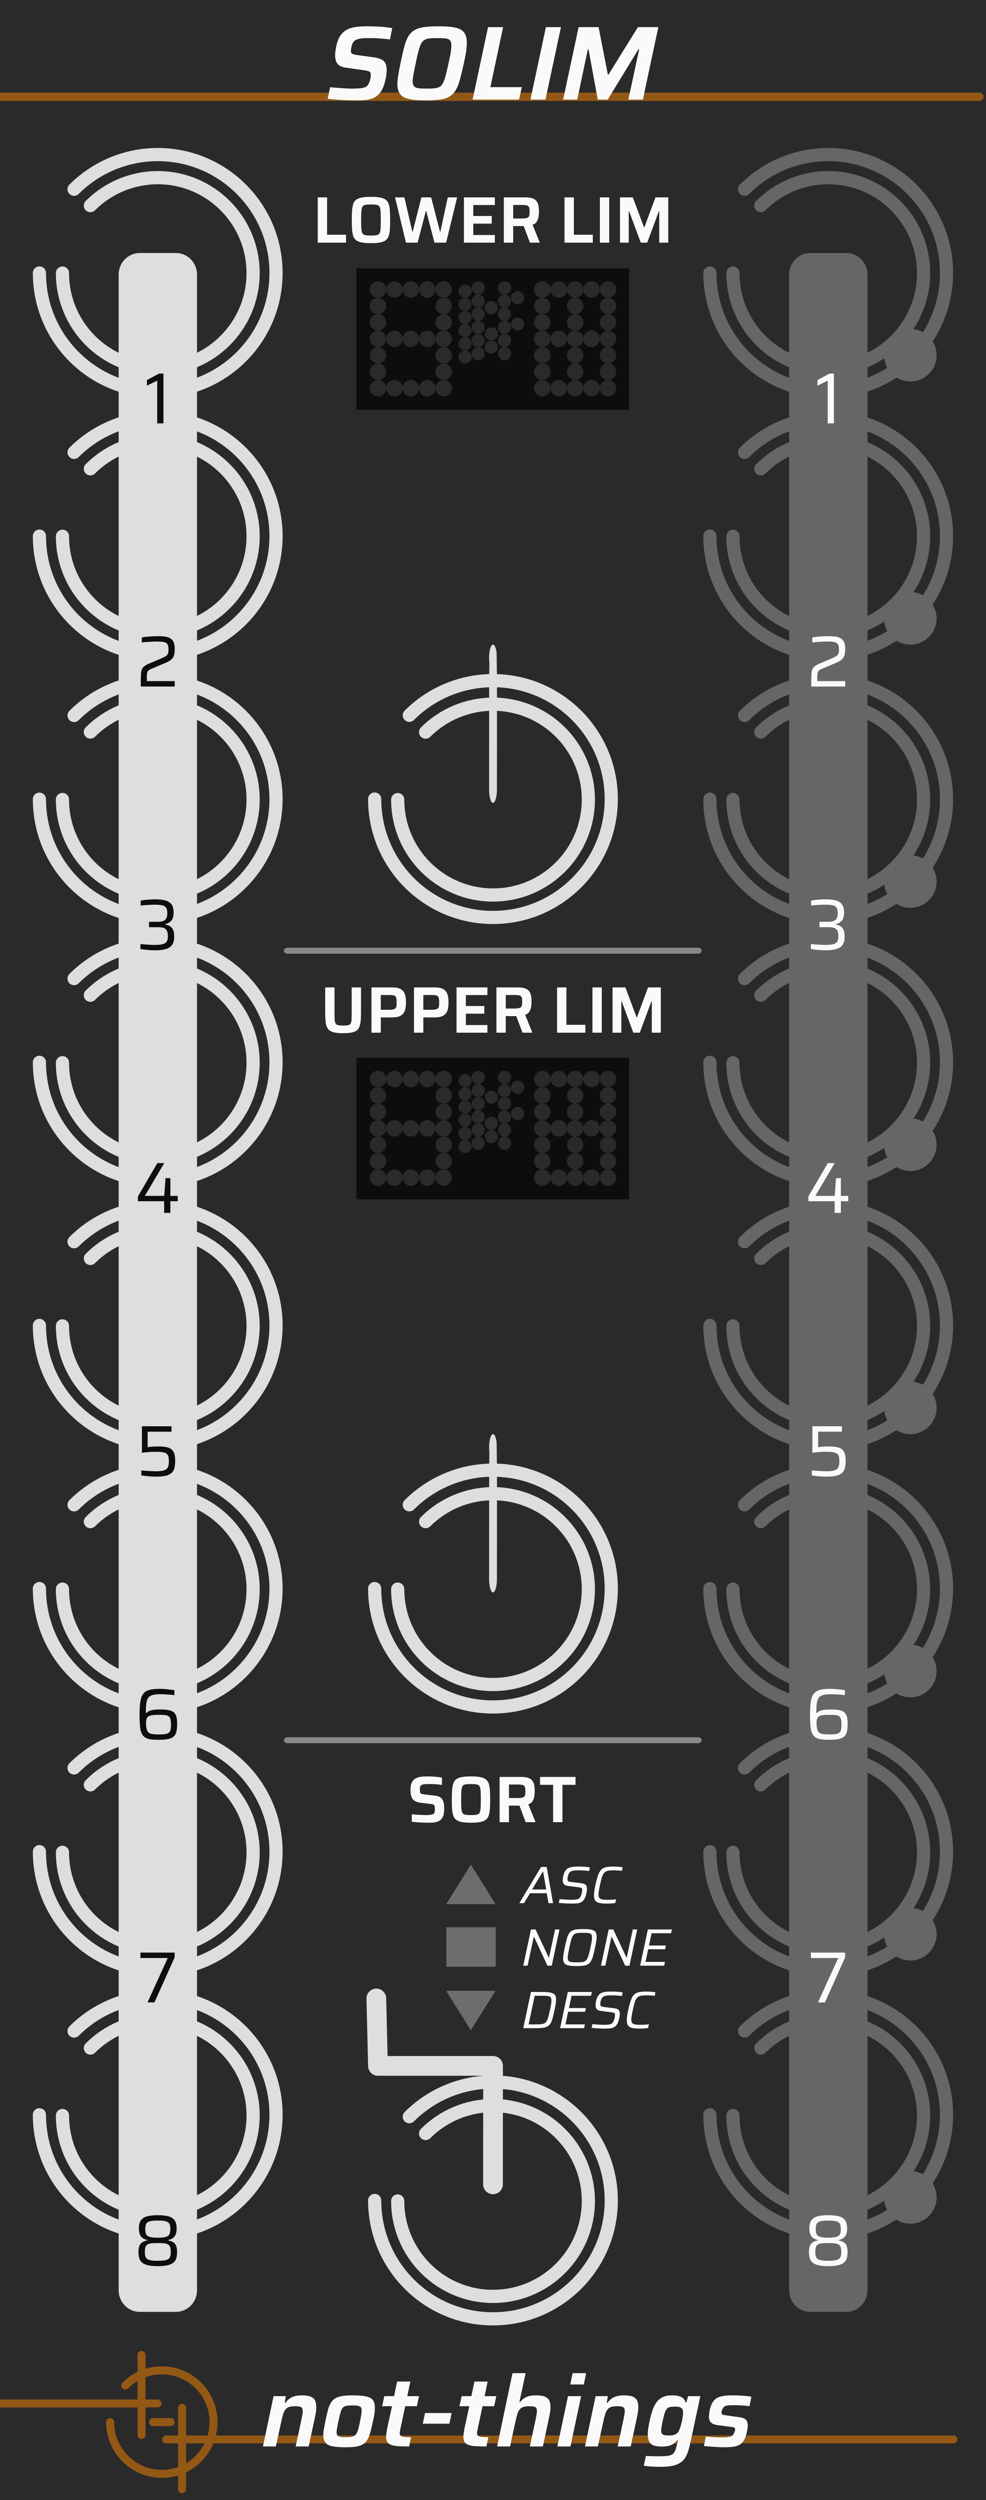 <?xml version="1.0" encoding="UTF-8" standalone="no"?><!DOCTYPE svg PUBLIC "-//W3C//DTD SVG 1.1//EN" "http://www.w3.org/Graphics/SVG/1.1/DTD/svg11.dtd"><svg width="100%" height="100%" viewBox="0 0 150 380" version="1.1" xmlns="http://www.w3.org/2000/svg" xmlns:xlink="http://www.w3.org/1999/xlink" xml:space="preserve" xmlns:serif="http://www.serif.com/" style="fill-rule:evenodd;clip-rule:evenodd;stroke-linecap:round;stroke-linejoin:round;stroke-miterlimit:1.5;"><rect id="background" x="0" y="0" width="150" height="380" style="fill:rgb(42,42,42);"/><g transform="matrix(1.181,0,0,1,-11.863,3.043)"><path d="M47.071,261.457L99.972,261.457" style="fill:none;stroke:rgb(136,136,136);stroke-width:0.91px;"/></g><g transform="matrix(1.181,0,0,1,-11.863,-116.957)"><path d="M47.071,261.457L99.972,261.457" style="fill:none;stroke:rgb(136,136,136);stroke-width:0.91px;"/></g><g id="not-things-lines" serif:id="not-things lines" transform="matrix(0.004,0,0,0.004,-22.267,355.894)"><g><g transform="matrix(0.978,0,0,0.959,7233.25,-101.159)"><path d="M4760,3985L35373.6,3985" style="fill:none;stroke:rgb(148,88,21);stroke-width:313.37px;"/></g><g transform="matrix(0.971,0,0,0.959,7272.62,-101.159)"><path d="M4410,2560L-1921.67,2560" style="fill:none;stroke:rgb(148,88,21);stroke-width:314.58px;"/></g><g transform="matrix(0.96,0,0,0.96,7473.62,-1632.04)"><path d="M5226.34,4325L5226.34,7541.25" style="fill:none;stroke:rgb(148,88,21);stroke-width:316.04px;"/></g><g transform="matrix(0.959,0,0,0.96,7146.63,-1632.54)"><path d="M3964.79,5400L3964.79,2232.68" style="fill:none;stroke:rgb(148,88,21);stroke-width:316.3px;"/></g><g transform="matrix(0.959,0,0,0.959,7323.91,-101.095)"><path d="M4235,3297L4935,3297" style="fill:none;stroke:rgb(148,88,21);stroke-width:316.5px;"/></g><g transform="matrix(0.951,0,0,0.951,7164.38,-150.825)"><path d="M3330.5,1915.9C3704.78,1541.63 4221.7,1310 4792.3,1310C5933.49,1310 6860,2236.51 6860,3377.7C6860,4518.9 5933.49,5445.4 4792.3,5445.4C3651.1,5445.4 2724.6,4518.9 2724.6,3377.7" style="fill:none;stroke:rgb(148,88,21);stroke-width:319.23px;"/></g></g></g><g transform="matrix(1,0,0,1,26.365,361.618)"><g transform="matrix(15,0,0,15,13.275,10.227)"><path d="M0.024,-0L0.132,-0.51L0.256,-0.51L0.245,-0.443L0.254,-0.443C0.265,-0.46 0.278,-0.474 0.294,-0.485C0.309,-0.496 0.327,-0.504 0.348,-0.51C0.369,-0.515 0.392,-0.518 0.417,-0.518C0.456,-0.518 0.486,-0.514 0.508,-0.505C0.529,-0.496 0.544,-0.483 0.553,-0.466C0.561,-0.448 0.565,-0.425 0.565,-0.398C0.565,-0.386 0.564,-0.371 0.562,-0.354C0.559,-0.336 0.556,-0.317 0.552,-0.298L0.488,-0L0.356,-0L0.415,-0.275C0.418,-0.292 0.421,-0.308 0.424,-0.323C0.427,-0.338 0.428,-0.349 0.428,-0.358C0.428,-0.373 0.425,-0.384 0.42,-0.391C0.414,-0.398 0.405,-0.402 0.394,-0.405C0.383,-0.407 0.367,-0.408 0.348,-0.408C0.323,-0.408 0.303,-0.405 0.288,-0.4C0.272,-0.394 0.26,-0.385 0.251,-0.373C0.242,-0.361 0.234,-0.346 0.229,-0.327C0.223,-0.308 0.217,-0.286 0.212,-0.261L0.155,-0L0.024,-0Z" style="fill:rgb(250,250,250);fill-rule:nonzero;"/></g><g transform="matrix(15,0,0,15,22.44,10.227)"><path d="M0.249,0.008C0.191,0.008 0.146,0.004 0.114,-0.003C0.081,-0.01 0.058,-0.023 0.045,-0.042C0.032,-0.06 0.025,-0.084 0.025,-0.115C0.025,-0.133 0.027,-0.153 0.031,-0.176C0.035,-0.199 0.04,-0.225 0.046,-0.255C0.055,-0.298 0.063,-0.334 0.071,-0.364C0.078,-0.394 0.088,-0.419 0.1,-0.439C0.111,-0.459 0.126,-0.475 0.145,-0.487C0.164,-0.498 0.188,-0.506 0.217,-0.511C0.246,-0.516 0.282,-0.518 0.325,-0.518C0.383,-0.518 0.428,-0.514 0.461,-0.507C0.493,-0.5 0.516,-0.487 0.529,-0.469C0.542,-0.45 0.548,-0.425 0.548,-0.394C0.548,-0.376 0.547,-0.356 0.544,-0.333C0.541,-0.31 0.536,-0.284 0.529,-0.255C0.52,-0.212 0.511,-0.176 0.503,-0.146C0.494,-0.116 0.485,-0.091 0.474,-0.071C0.463,-0.051 0.448,-0.035 0.43,-0.024C0.411,-0.012 0.388,-0.004 0.359,0.001C0.329,0.006 0.293,0.008 0.249,0.008ZM0.254,-0.094C0.276,-0.094 0.294,-0.095 0.308,-0.098C0.322,-0.1 0.334,-0.104 0.343,-0.11C0.352,-0.116 0.359,-0.125 0.365,-0.137C0.371,-0.148 0.377,-0.164 0.382,-0.184C0.387,-0.203 0.392,-0.227 0.398,-0.255C0.403,-0.28 0.407,-0.302 0.41,-0.32C0.413,-0.338 0.414,-0.353 0.414,-0.365C0.414,-0.379 0.411,-0.39 0.406,-0.397C0.4,-0.404 0.39,-0.409 0.377,-0.412C0.364,-0.415 0.345,-0.416 0.321,-0.416C0.294,-0.416 0.272,-0.414 0.256,-0.411C0.24,-0.408 0.228,-0.4 0.22,-0.389C0.211,-0.378 0.204,-0.362 0.199,-0.341C0.193,-0.32 0.186,-0.291 0.178,-0.255C0.173,-0.229 0.168,-0.207 0.165,-0.189C0.162,-0.171 0.16,-0.156 0.16,-0.144C0.16,-0.13 0.163,-0.119 0.169,-0.112C0.174,-0.105 0.184,-0.1 0.198,-0.098C0.211,-0.095 0.23,-0.094 0.254,-0.094Z" style="fill:rgb(250,250,250);fill-rule:nonzero;"/></g><g transform="matrix(15,0,0,15,31.05,10.227)"><path d="M0.322,-0C0.28,-0 0.244,-0.001 0.215,-0.003C0.186,-0.004 0.162,-0.008 0.143,-0.015C0.124,-0.021 0.11,-0.031 0.101,-0.044C0.092,-0.057 0.088,-0.075 0.088,-0.098C0.088,-0.106 0.088,-0.114 0.09,-0.123C0.09,-0.132 0.092,-0.141 0.094,-0.151C0.095,-0.16 0.097,-0.171 0.099,-0.183L0.148,-0.408L0.048,-0.408L0.07,-0.51L0.169,-0.51L0.2,-0.658L0.334,-0.658L0.303,-0.51L0.422,-0.51L0.4,-0.408L0.282,-0.408L0.236,-0.192C0.235,-0.189 0.234,-0.183 0.233,-0.175C0.231,-0.166 0.229,-0.158 0.228,-0.15C0.227,-0.141 0.226,-0.135 0.226,-0.132C0.226,-0.122 0.23,-0.114 0.237,-0.108C0.244,-0.102 0.255,-0.098 0.272,-0.097C0.289,-0.095 0.312,-0.094 0.341,-0.094L0.322,-0Z" style="fill:rgb(250,250,250);fill-rule:nonzero;"/></g><g transform="matrix(15,0,0,15,37.14,10.227)"><path d="M0.054,-0.231L0.077,-0.339L0.347,-0.339L0.324,-0.231L0.054,-0.231Z" style="fill:rgb(250,250,250);fill-rule:nonzero;"/></g><g transform="matrix(15,0,0,15,42.81,10.227)"><path d="M0.322,-0C0.28,-0 0.244,-0.001 0.215,-0.003C0.186,-0.004 0.162,-0.008 0.143,-0.015C0.124,-0.021 0.11,-0.031 0.101,-0.044C0.092,-0.057 0.088,-0.075 0.088,-0.098C0.088,-0.106 0.088,-0.114 0.09,-0.123C0.09,-0.132 0.092,-0.141 0.094,-0.151C0.095,-0.16 0.097,-0.171 0.099,-0.183L0.148,-0.408L0.048,-0.408L0.07,-0.51L0.169,-0.51L0.2,-0.658L0.334,-0.658L0.303,-0.51L0.422,-0.51L0.4,-0.408L0.282,-0.408L0.236,-0.192C0.235,-0.189 0.234,-0.183 0.233,-0.175C0.231,-0.166 0.229,-0.158 0.228,-0.15C0.227,-0.141 0.226,-0.135 0.226,-0.132C0.226,-0.122 0.23,-0.114 0.237,-0.108C0.244,-0.102 0.255,-0.098 0.272,-0.097C0.289,-0.095 0.312,-0.094 0.341,-0.094L0.322,-0Z" style="fill:rgb(250,250,250);fill-rule:nonzero;"/></g><g transform="matrix(15,0,0,15,48.9,10.227)"><path d="M0.024,-0L0.18,-0.743L0.313,-0.743L0.25,-0.45L0.257,-0.45C0.268,-0.465 0.282,-0.477 0.297,-0.488C0.312,-0.498 0.329,-0.506 0.349,-0.511C0.369,-0.516 0.392,-0.518 0.417,-0.518C0.456,-0.518 0.486,-0.514 0.508,-0.505C0.529,-0.496 0.544,-0.483 0.553,-0.466C0.561,-0.448 0.565,-0.425 0.565,-0.398C0.565,-0.386 0.564,-0.371 0.562,-0.354C0.559,-0.336 0.556,-0.317 0.552,-0.298L0.488,-0L0.356,-0L0.415,-0.275C0.418,-0.292 0.421,-0.308 0.424,-0.323C0.427,-0.338 0.428,-0.349 0.428,-0.358C0.428,-0.38 0.422,-0.394 0.41,-0.4C0.397,-0.405 0.377,-0.408 0.348,-0.408C0.323,-0.408 0.303,-0.405 0.288,-0.4C0.272,-0.394 0.26,-0.385 0.251,-0.373C0.242,-0.361 0.234,-0.346 0.229,-0.327C0.223,-0.308 0.217,-0.286 0.212,-0.261L0.155,-0L0.024,-0Z" style="fill:rgb(250,250,250);fill-rule:nonzero;"/></g><g transform="matrix(15,0,0,15,58.065,10.227)"><path d="M0.155,-0.628L0.179,-0.743L0.316,-0.743L0.292,-0.628L0.155,-0.628ZM0.024,-0L0.132,-0.51L0.265,-0.51L0.157,-0L0.024,-0Z" style="fill:rgb(250,250,250);fill-rule:nonzero;"/></g><g transform="matrix(15,0,0,15,62.265,10.227)"><path d="M0.024,-0L0.132,-0.51L0.256,-0.51L0.245,-0.443L0.254,-0.443C0.265,-0.46 0.278,-0.474 0.294,-0.485C0.309,-0.496 0.327,-0.504 0.348,-0.51C0.369,-0.515 0.392,-0.518 0.417,-0.518C0.456,-0.518 0.486,-0.514 0.508,-0.505C0.529,-0.496 0.544,-0.483 0.553,-0.466C0.561,-0.448 0.565,-0.425 0.565,-0.398C0.565,-0.386 0.564,-0.371 0.562,-0.354C0.559,-0.336 0.556,-0.317 0.552,-0.298L0.488,-0L0.356,-0L0.415,-0.275C0.418,-0.292 0.421,-0.308 0.424,-0.323C0.427,-0.338 0.428,-0.349 0.428,-0.358C0.428,-0.373 0.425,-0.384 0.42,-0.391C0.414,-0.398 0.405,-0.402 0.394,-0.405C0.383,-0.407 0.367,-0.408 0.348,-0.408C0.323,-0.408 0.303,-0.405 0.288,-0.4C0.272,-0.394 0.26,-0.385 0.251,-0.373C0.242,-0.361 0.234,-0.346 0.229,-0.327C0.223,-0.308 0.217,-0.286 0.212,-0.261L0.155,-0L0.024,-0Z" style="fill:rgb(250,250,250);fill-rule:nonzero;"/></g><g transform="matrix(15,0,0,15,71.43,10.227)"><path d="M0.183,0.206C0.162,0.206 0.14,0.206 0.118,0.205C0.096,0.204 0.076,0.202 0.057,0.201C0.038,0.199 0.022,0.197 0.01,0.194L0.031,0.096C0.044,0.097 0.059,0.097 0.076,0.098C0.092,0.099 0.109,0.099 0.126,0.099L0.174,0.099C0.209,0.099 0.236,0.097 0.257,0.094C0.277,0.091 0.293,0.085 0.304,0.076C0.315,0.067 0.324,0.053 0.331,0.036C0.337,0.018 0.343,-0.005 0.349,-0.034C0.35,-0.039 0.352,-0.044 0.353,-0.049C0.354,-0.054 0.355,-0.059 0.356,-0.064L0.349,-0.064C0.336,-0.047 0.322,-0.033 0.305,-0.024C0.288,-0.014 0.27,-0.007 0.251,-0.004C0.232,-0.001 0.211,0.001 0.188,0.001C0.157,0.001 0.131,-0.003 0.111,-0.01C0.09,-0.017 0.075,-0.03 0.065,-0.049C0.055,-0.068 0.05,-0.093 0.05,-0.124C0.05,-0.141 0.051,-0.161 0.055,-0.183C0.058,-0.205 0.062,-0.229 0.068,-0.256C0.079,-0.307 0.091,-0.349 0.104,-0.383C0.117,-0.416 0.133,-0.443 0.151,-0.463C0.169,-0.482 0.19,-0.496 0.214,-0.505C0.238,-0.514 0.266,-0.518 0.299,-0.518C0.318,-0.518 0.337,-0.516 0.356,-0.513C0.374,-0.509 0.39,-0.502 0.404,-0.492C0.418,-0.481 0.428,-0.466 0.434,-0.446L0.441,-0.446L0.459,-0.51L0.583,-0.51L0.487,-0.06C0.479,-0.023 0.471,0.011 0.462,0.04C0.453,0.069 0.442,0.094 0.429,0.115C0.416,0.135 0.399,0.153 0.378,0.166C0.357,0.179 0.331,0.189 0.3,0.196C0.268,0.203 0.229,0.206 0.183,0.206ZM0.268,-0.111C0.283,-0.111 0.296,-0.112 0.307,-0.115C0.318,-0.117 0.327,-0.121 0.336,-0.126C0.344,-0.131 0.351,-0.137 0.357,-0.144C0.362,-0.149 0.366,-0.158 0.371,-0.17C0.376,-0.182 0.38,-0.196 0.385,-0.211C0.389,-0.226 0.393,-0.241 0.397,-0.258C0.4,-0.275 0.403,-0.291 0.405,-0.306C0.407,-0.321 0.408,-0.334 0.408,-0.345C0.408,-0.367 0.402,-0.382 0.389,-0.391C0.376,-0.4 0.357,-0.404 0.33,-0.404C0.308,-0.404 0.29,-0.403 0.276,-0.4C0.262,-0.397 0.251,-0.39 0.243,-0.381C0.234,-0.371 0.227,-0.356 0.221,-0.337C0.214,-0.317 0.208,-0.29 0.201,-0.257C0.196,-0.235 0.193,-0.216 0.19,-0.201C0.187,-0.185 0.186,-0.172 0.186,-0.161C0.186,-0.147 0.189,-0.136 0.194,-0.129C0.199,-0.122 0.208,-0.117 0.221,-0.115C0.233,-0.112 0.249,-0.111 0.268,-0.111Z" style="fill:rgb(250,250,250);fill-rule:nonzero;"/></g><g transform="matrix(15,0,0,15,80.49,10.227)"><path d="M0.226,0.008C0.204,0.008 0.18,0.007 0.154,0.006C0.128,0.005 0.103,0.003 0.079,0.001C0.055,-0.001 0.034,-0.003 0.015,-0.005L0.035,-0.101C0.05,-0.1 0.064,-0.098 0.079,-0.097C0.094,-0.096 0.108,-0.095 0.122,-0.094C0.136,-0.093 0.15,-0.093 0.163,-0.093C0.176,-0.092 0.19,-0.092 0.203,-0.092C0.232,-0.092 0.254,-0.093 0.27,-0.097C0.286,-0.099 0.298,-0.105 0.306,-0.112C0.313,-0.119 0.319,-0.129 0.323,-0.142C0.326,-0.147 0.328,-0.153 0.33,-0.158C0.331,-0.163 0.332,-0.168 0.332,-0.173C0.332,-0.183 0.328,-0.19 0.32,-0.193C0.312,-0.196 0.298,-0.198 0.279,-0.2L0.149,-0.217C0.118,-0.222 0.097,-0.231 0.085,-0.246C0.072,-0.26 0.066,-0.279 0.066,-0.304C0.066,-0.311 0.067,-0.32 0.069,-0.333C0.07,-0.345 0.072,-0.358 0.075,-0.371C0.082,-0.404 0.093,-0.431 0.106,-0.451C0.119,-0.471 0.136,-0.486 0.155,-0.495C0.174,-0.504 0.197,-0.51 0.223,-0.514C0.249,-0.517 0.279,-0.518 0.312,-0.518C0.333,-0.518 0.356,-0.517 0.379,-0.516C0.402,-0.515 0.424,-0.513 0.445,-0.511C0.466,-0.509 0.483,-0.507 0.497,-0.504L0.478,-0.408C0.46,-0.411 0.442,-0.413 0.424,-0.414C0.406,-0.415 0.389,-0.416 0.372,-0.417C0.355,-0.418 0.339,-0.418 0.324,-0.418C0.303,-0.418 0.285,-0.418 0.269,-0.417C0.253,-0.416 0.24,-0.413 0.229,-0.408C0.218,-0.403 0.21,-0.394 0.205,-0.382C0.202,-0.377 0.199,-0.372 0.197,-0.365C0.195,-0.358 0.194,-0.351 0.194,-0.342C0.194,-0.332 0.198,-0.326 0.205,-0.323C0.212,-0.32 0.225,-0.317 0.244,-0.315L0.371,-0.297C0.39,-0.295 0.406,-0.291 0.419,-0.286C0.432,-0.28 0.443,-0.271 0.45,-0.26C0.456,-0.249 0.46,-0.232 0.46,-0.211C0.46,-0.204 0.459,-0.195 0.458,-0.184C0.457,-0.173 0.454,-0.16 0.451,-0.147C0.444,-0.112 0.434,-0.084 0.422,-0.063C0.409,-0.042 0.394,-0.027 0.376,-0.017C0.357,-0.007 0.336,-0 0.311,0.003C0.286,0.006 0.258,0.008 0.226,0.008Z" style="fill:rgb(250,250,250);fill-rule:nonzero;"/></g></g><g id="output" transform="matrix(1,0,0,1,2.5,-10)"><g id="controls-background" serif:id="controls background" transform="matrix(1,0,0,1,97,0)"><g transform="matrix(0.782,0,0,0.916,5.859,29.494)"><path d="M33.447,24.286L33.447,358.743C33.447,360.399 31.87,361.744 29.928,361.744L22.891,361.744C20.949,361.744 19.373,360.399 19.373,358.743L19.373,24.286C19.373,22.63 20.949,21.285 22.891,21.285L29.928,21.285C31.87,21.285 33.447,22.63 33.447,24.286Z" style="fill:rgb(102,102,102);stroke:rgb(102,102,102);stroke-width:1.17px;"/></g><g id="in-8" transform="matrix(1.565,0,0,1.565,-14.978,-168.587)"><path d="M15,319.5C15,325.851 20.149,331 26.5,331C32.847,331 38,325.847 38,319.5C38,313.153 32.847,308 26.5,308C23.45,308 20.525,309.212 18.368,311.368C20.525,309.212 23.45,308 26.5,308C32.847,308 38,313.153 38,319.5C38,325.847 32.847,331 26.5,331C20.149,331 15,325.851 15,319.5Z" style="fill:none;stroke:rgb(102,102,102);stroke-width:1.28px;stroke-linecap:butt;stroke-miterlimit:2;"/></g><g id="in-7" transform="matrix(1.565,0,0,1.565,-14.978,-145.978)"><path d="M15,279.5C15,285.851 20.149,291 26.5,291C32.847,291 38,285.847 38,279.5C38,273.153 32.847,268 26.5,268C23.45,268 20.525,269.212 18.368,271.368C20.525,269.212 23.45,268 26.5,268C32.847,268 38,273.153 38,279.5C38,285.847 32.847,291 26.5,291C20.149,291 15,285.851 15,279.5Z" style="fill:none;stroke:rgb(102,102,102);stroke-width:1.28px;stroke-linecap:butt;stroke-miterlimit:2;"/></g><g id="in-6" transform="matrix(1.565,0,0,1.565,-14.978,-123.37)"><path d="M15,239.5C15,245.851 20.149,251 26.5,251C32.847,251 38,245.847 38,239.5C38,233.153 32.847,228 26.5,228C23.45,228 20.525,229.212 18.368,231.368C20.525,229.212 23.45,228 26.5,228C32.847,228 38,233.153 38,239.5C38,245.847 32.847,251 26.5,251C20.149,251 15,245.851 15,239.5Z" style="fill:none;stroke:rgb(102,102,102);stroke-width:1.28px;stroke-linecap:butt;stroke-miterlimit:2;"/></g><g id="in-5" transform="matrix(1.565,0,0,1.565,-14.978,-100.761)"><path d="M15,199.5C15,205.851 20.149,211 26.5,211C32.847,211 38,205.847 38,199.5C38,193.153 32.847,188 26.5,188C23.45,188 20.525,189.212 18.368,191.368C20.525,189.212 23.45,188 26.5,188C32.847,188 38,193.153 38,199.5C38,205.847 32.847,211 26.5,211C20.149,211 15,205.851 15,199.5Z" style="fill:none;stroke:rgb(102,102,102);stroke-width:1.28px;stroke-linecap:butt;stroke-miterlimit:2;"/></g><g id="in-4" transform="matrix(1.565,0,0,1.565,-14.978,-78.152)"><path d="M15,159.5C15,165.851 20.149,171 26.5,171C32.847,171 38,165.847 38,159.5C38,153.153 32.847,148 26.5,148C23.45,148 20.525,149.212 18.368,151.368C20.525,149.212 23.45,148 26.5,148C32.847,148 38,153.153 38,159.5C38,165.847 32.847,171 26.5,171C20.149,171 15,165.851 15,159.5Z" style="fill:none;stroke:rgb(102,102,102);stroke-width:1.28px;stroke-linecap:butt;stroke-miterlimit:2;"/></g><g id="in-3" transform="matrix(1.565,0,0,1.565,-14.978,-55.544)"><path d="M15,119.5C15,125.851 20.149,131 26.5,131C32.847,131 38,125.847 38,119.5C38,113.153 32.847,108 26.5,108C23.45,108 20.525,109.212 18.368,111.368C20.525,109.212 23.45,108 26.5,108C32.847,108 38,113.153 38,119.5C38,125.847 32.847,131 26.5,131C20.149,131 15,125.851 15,119.5Z" style="fill:none;stroke:rgb(102,102,102);stroke-width:1.28px;stroke-linecap:butt;stroke-miterlimit:2;"/></g><g id="in-2" transform="matrix(1.565,0,0,1.565,-14.978,-32.935)"><path d="M15,79.5C15,85.851 20.149,91 26.5,91C32.847,91 38,85.847 38,79.5C38,73.153 32.847,68 26.5,68C23.45,68 20.525,69.212 18.368,71.368C20.525,69.212 23.45,68 26.5,68C32.847,68 38,73.153 38,79.5C38,85.847 32.847,91 26.5,91C20.149,91 15,85.851 15,79.5Z" style="fill:none;stroke:rgb(102,102,102);stroke-width:1.28px;stroke-linecap:butt;stroke-miterlimit:2;"/></g><g id="in-1" transform="matrix(1.565,0,0,1.565,-14.978,-10.326)"><path d="M15,39.5C15,45.851 20.149,51 26.5,51C32.847,51 38,45.847 38,39.5C38,33.153 32.847,28 26.5,28C23.45,28 20.525,29.212 18.368,31.368C20.525,29.212 23.45,28 26.5,28C32.847,28 38,33.153 38,39.5C38,45.847 32.847,51 26.5,51C20.149,51 15,45.851 15,39.5Z" style="fill:none;stroke:rgb(102,102,102);stroke-width:1.28px;stroke-linecap:butt;stroke-miterlimit:2;"/></g><g id="in-81" serif:id="in-8" transform="matrix(1.261,0,0,1.261,-6.913,-71.348)"><path d="M15,319.5C15,325.851 20.149,331 26.5,331C32.847,331 38,325.847 38,319.5C38,313.153 32.847,308 26.5,308C23.45,308 20.525,309.212 18.368,311.368C20.525,309.212 23.45,308 26.5,308C32.847,308 38,313.153 38,319.5C38,325.847 32.847,331 26.5,331C20.149,331 15,325.851 15,319.5Z" style="fill:none;stroke:rgb(102,102,102);stroke-width:1.59px;stroke-linecap:butt;stroke-miterlimit:2;"/></g><g id="in-71" serif:id="in-7" transform="matrix(1.261,0,0,1.261,-6.913,-60.913)"><path d="M15,279.5C15,285.851 20.149,291 26.5,291C32.847,291 38,285.847 38,279.5C38,273.153 32.847,268 26.5,268C23.45,268 20.525,269.212 18.368,271.368C20.525,269.212 23.45,268 26.5,268C32.847,268 38,273.153 38,279.5C38,285.847 32.847,291 26.5,291C20.149,291 15,285.851 15,279.5Z" style="fill:none;stroke:rgb(102,102,102);stroke-width:1.59px;stroke-linecap:butt;stroke-miterlimit:2;"/></g><g id="in-61" serif:id="in-6" transform="matrix(1.261,0,0,1.261,-6.913,-50.478)"><path d="M15,239.5C15,245.851 20.149,251 26.5,251C32.847,251 38,245.847 38,239.5C38,233.153 32.847,228 26.5,228C23.45,228 20.525,229.212 18.368,231.368C20.525,229.212 23.45,228 26.5,228C32.847,228 38,233.153 38,239.5C38,245.847 32.847,251 26.5,251C20.149,251 15,245.851 15,239.5Z" style="fill:none;stroke:rgb(102,102,102);stroke-width:1.59px;stroke-linecap:butt;stroke-miterlimit:2;"/></g><g id="in-51" serif:id="in-5" transform="matrix(1.261,0,0,1.261,-6.913,-40.044)"><path d="M15,199.5C15,205.851 20.149,211 26.5,211C32.847,211 38,205.847 38,199.5C38,193.153 32.847,188 26.5,188C23.45,188 20.525,189.212 18.368,191.368C20.525,189.212 23.45,188 26.5,188C32.847,188 38,193.153 38,199.5C38,205.847 32.847,211 26.5,211C20.149,211 15,205.851 15,199.5Z" style="fill:none;stroke:rgb(102,102,102);stroke-width:1.59px;stroke-linecap:butt;stroke-miterlimit:2;"/></g><g id="in-41" serif:id="in-4" transform="matrix(1.261,0,0,1.261,-6.913,-29.609)"><path d="M15,159.5C15,165.851 20.149,171 26.5,171C32.847,171 38,165.847 38,159.5C38,153.153 32.847,148 26.5,148C23.45,148 20.525,149.212 18.368,151.368C20.525,149.212 23.45,148 26.5,148C32.847,148 38,153.153 38,159.5C38,165.847 32.847,171 26.5,171C20.149,171 15,165.851 15,159.5Z" style="fill:none;stroke:rgb(102,102,102);stroke-width:1.59px;stroke-linecap:butt;stroke-miterlimit:2;"/></g><g id="in-31" serif:id="in-3" transform="matrix(1.261,0,0,1.261,-6.913,-19.174)"><path d="M15,119.5C15,125.851 20.149,131 26.5,131C32.847,131 38,125.847 38,119.5C38,113.153 32.847,108 26.5,108C23.45,108 20.525,109.212 18.368,111.368C20.525,109.212 23.45,108 26.5,108C32.847,108 38,113.153 38,119.5C38,125.847 32.847,131 26.5,131C20.149,131 15,125.851 15,119.5Z" style="fill:none;stroke:rgb(102,102,102);stroke-width:1.59px;stroke-linecap:butt;stroke-miterlimit:2;"/></g><g id="in-21" serif:id="in-2" transform="matrix(1.261,0,0,1.261,-6.913,-8.739)"><path d="M15,79.5C15,85.851 20.149,91 26.5,91C32.847,91 38,85.847 38,79.5C38,73.153 32.847,68 26.5,68C23.45,68 20.525,69.212 18.368,71.368C20.525,69.212 23.45,68 26.5,68C32.847,68 38,73.153 38,79.5C38,85.847 32.847,91 26.5,91C20.149,91 15,85.851 15,79.5Z" style="fill:none;stroke:rgb(102,102,102);stroke-width:1.59px;stroke-linecap:butt;stroke-miterlimit:2;"/></g><g id="in-11" serif:id="in-1" transform="matrix(1.261,0,0,1.261,-6.913,1.696)"><path d="M15,39.5C15,45.851 20.149,51 26.5,51C32.847,51 38,45.847 38,39.5C38,33.153 32.847,28 26.5,28C23.45,28 20.525,29.212 18.368,31.368C20.525,29.212 23.45,28 26.5,28C32.847,28 38,33.153 38,39.5C38,45.847 32.847,51 26.5,51C20.149,51 15,45.851 15,39.5Z" style="fill:none;stroke:rgb(102,102,102);stroke-width:1.59px;stroke-linecap:butt;stroke-miterlimit:2;"/></g><g id="in-7-led" transform="matrix(0.304,0,0,0.304,30.935,291.978)"><circle cx="26.5" cy="39.5" r="11.5" style="fill:rgb(102,102,102);stroke:rgb(102,102,102);stroke-width:3.29px;stroke-linecap:butt;stroke-miterlimit:2;"/></g><g id="in-8-led" transform="matrix(0.304,0,0,0.304,30.935,331.978)"><circle cx="26.5" cy="39.5" r="11.5" style="fill:rgb(102,102,102);stroke:rgb(102,102,102);stroke-width:3.29px;stroke-linecap:butt;stroke-miterlimit:2;"/></g><g id="in-6-led" transform="matrix(0.304,0,0,0.304,30.935,251.978)"><circle cx="26.5" cy="39.5" r="11.5" style="fill:rgb(102,102,102);stroke:rgb(102,102,102);stroke-width:3.29px;stroke-linecap:butt;stroke-miterlimit:2;"/></g><g id="in-5-led" transform="matrix(0.304,0,0,0.304,30.935,211.978)"><circle cx="26.5" cy="39.5" r="11.5" style="fill:rgb(102,102,102);stroke:rgb(102,102,102);stroke-width:3.29px;stroke-linecap:butt;stroke-miterlimit:2;"/></g><g id="in-4-led" transform="matrix(0.304,0,0,0.304,30.935,171.978)"><circle cx="26.5" cy="39.5" r="11.5" style="fill:rgb(102,102,102);stroke:rgb(102,102,102);stroke-width:3.29px;stroke-linecap:butt;stroke-miterlimit:2;"/></g><g id="in-3-led" transform="matrix(0.304,0,0,0.304,30.935,131.978)"><circle cx="26.5" cy="39.5" r="11.5" style="fill:rgb(102,102,102);stroke:rgb(102,102,102);stroke-width:3.29px;stroke-linecap:butt;stroke-miterlimit:2;"/></g><g id="in-2-led" transform="matrix(0.304,0,0,0.304,30.935,91.978)"><circle cx="26.5" cy="39.5" r="11.5" style="fill:rgb(102,102,102);stroke:rgb(102,102,102);stroke-width:3.29px;stroke-linecap:butt;stroke-miterlimit:2;"/></g><g id="in-1-led" transform="matrix(0.304,0,0,0.304,30.935,51.978)"><circle cx="26.5" cy="39.5" r="11.5" style="fill:rgb(102,102,102);stroke:rgb(102,102,102);stroke-width:3.29px;stroke-linecap:butt;stroke-miterlimit:2;"/></g></g><g id="text" transform="matrix(1,0,0,1,42.47,15)"><g transform="matrix(1,0,0,1,81.036,339.348)"><g transform="matrix(11,0,0,11,-3.756,0)"><path d="M0.341,0.008C0.285,0.008 0.239,0.004 0.204,-0.005C0.169,-0.013 0.142,-0.025 0.123,-0.042C0.104,-0.058 0.092,-0.078 0.085,-0.102C0.078,-0.125 0.074,-0.153 0.074,-0.184C0.074,-0.223 0.079,-0.254 0.089,-0.276C0.098,-0.297 0.112,-0.313 0.131,-0.324C0.15,-0.335 0.172,-0.343 0.199,-0.349L0.199,-0.353C0.158,-0.361 0.128,-0.378 0.109,-0.403C0.09,-0.428 0.08,-0.465 0.08,-0.515C0.08,-0.546 0.084,-0.572 0.092,-0.595C0.1,-0.618 0.114,-0.636 0.133,-0.652C0.152,-0.667 0.179,-0.678 0.213,-0.685C0.247,-0.692 0.29,-0.696 0.341,-0.696C0.392,-0.696 0.435,-0.692 0.469,-0.685C0.503,-0.678 0.53,-0.667 0.549,-0.652C0.568,-0.636 0.582,-0.618 0.59,-0.595C0.598,-0.572 0.602,-0.546 0.602,-0.515C0.602,-0.465 0.592,-0.428 0.573,-0.403C0.554,-0.378 0.524,-0.361 0.483,-0.353L0.483,-0.349C0.51,-0.343 0.533,-0.335 0.552,-0.324C0.57,-0.313 0.584,-0.297 0.594,-0.276C0.603,-0.254 0.608,-0.223 0.608,-0.184C0.608,-0.153 0.604,-0.125 0.598,-0.102C0.591,-0.078 0.578,-0.058 0.559,-0.042C0.54,-0.025 0.513,-0.013 0.478,-0.005C0.443,0.004 0.398,0.008 0.341,0.008ZM0.341,-0.066C0.387,-0.066 0.423,-0.069 0.449,-0.075C0.475,-0.08 0.494,-0.092 0.505,-0.109C0.516,-0.126 0.521,-0.152 0.521,-0.187C0.521,-0.214 0.518,-0.236 0.513,-0.253C0.508,-0.269 0.499,-0.281 0.486,-0.29C0.472,-0.299 0.454,-0.304 0.431,-0.307C0.408,-0.31 0.378,-0.311 0.341,-0.311C0.304,-0.311 0.274,-0.31 0.251,-0.307C0.228,-0.304 0.21,-0.299 0.197,-0.29C0.184,-0.281 0.174,-0.269 0.17,-0.253C0.165,-0.236 0.162,-0.214 0.162,-0.187C0.162,-0.152 0.167,-0.126 0.178,-0.109C0.189,-0.092 0.207,-0.08 0.233,-0.075C0.259,-0.069 0.295,-0.066 0.341,-0.066ZM0.341,-0.385C0.388,-0.385 0.424,-0.388 0.449,-0.395C0.474,-0.401 0.491,-0.413 0.501,-0.43C0.51,-0.447 0.515,-0.471 0.515,-0.503C0.515,-0.535 0.511,-0.56 0.502,-0.577C0.493,-0.594 0.475,-0.605 0.451,-0.612C0.426,-0.619 0.389,-0.622 0.341,-0.622C0.293,-0.622 0.257,-0.619 0.232,-0.612C0.207,-0.605 0.19,-0.594 0.181,-0.577C0.172,-0.56 0.168,-0.535 0.168,-0.503C0.168,-0.471 0.173,-0.447 0.182,-0.43C0.191,-0.413 0.209,-0.401 0.234,-0.395C0.259,-0.388 0.294,-0.385 0.341,-0.385Z" style="fill:rgb(250,250,250);fill-rule:nonzero;"/></g></g><g transform="matrix(1,0,0,1,81.036,299.348)"><g transform="matrix(11,0,0,11,-3.096,0)"><path d="M0.139,-0L0.419,-0.613L0.041,-0.613L0.041,-0.688L0.514,-0.688L0.514,-0.621L0.235,-0L0.139,-0Z" style="fill:rgb(250,250,250);fill-rule:nonzero;"/></g></g><g transform="matrix(1,0,0,1,81.036,259.348)"><g transform="matrix(11,0,0,11,-3.614,0)"><path d="M0.347,0.008C0.301,0.008 0.262,0.006 0.23,0.002C0.197,-0.003 0.17,-0.012 0.15,-0.027C0.129,-0.041 0.112,-0.063 0.101,-0.093C0.094,-0.108 0.089,-0.127 0.086,-0.15C0.083,-0.173 0.08,-0.2 0.079,-0.231C0.077,-0.262 0.076,-0.297 0.076,-0.337C0.076,-0.374 0.077,-0.407 0.079,-0.437C0.08,-0.467 0.083,-0.494 0.087,-0.517C0.09,-0.54 0.095,-0.561 0.101,-0.579C0.112,-0.61 0.129,-0.634 0.15,-0.651C0.171,-0.668 0.199,-0.679 0.232,-0.686C0.265,-0.693 0.306,-0.696 0.354,-0.696C0.371,-0.696 0.392,-0.695 0.415,-0.694C0.438,-0.692 0.462,-0.69 0.487,-0.687C0.511,-0.684 0.535,-0.681 0.558,-0.678L0.558,-0.609C0.537,-0.612 0.516,-0.614 0.493,-0.616C0.47,-0.617 0.448,-0.619 0.427,-0.62C0.405,-0.621 0.387,-0.622 0.372,-0.622C0.325,-0.622 0.288,-0.619 0.261,-0.612C0.233,-0.605 0.212,-0.593 0.198,-0.575C0.184,-0.557 0.175,-0.531 0.17,-0.497C0.165,-0.462 0.163,-0.417 0.163,-0.361L0.169,-0.361C0.176,-0.369 0.187,-0.377 0.2,-0.385C0.213,-0.392 0.233,-0.399 0.259,-0.404C0.284,-0.409 0.319,-0.411 0.362,-0.411C0.404,-0.411 0.44,-0.409 0.47,-0.404C0.5,-0.399 0.524,-0.39 0.543,-0.377C0.562,-0.364 0.575,-0.344 0.584,-0.319C0.592,-0.294 0.596,-0.26 0.596,-0.218C0.596,-0.174 0.593,-0.137 0.587,-0.108C0.58,-0.079 0.568,-0.056 0.55,-0.039C0.532,-0.022 0.507,-0.01 0.474,-0.003C0.441,0.004 0.399,0.008 0.347,0.008ZM0.339,-0.066C0.374,-0.066 0.402,-0.067 0.425,-0.07C0.448,-0.073 0.465,-0.079 0.478,-0.088C0.491,-0.097 0.499,-0.11 0.504,-0.127C0.509,-0.144 0.511,-0.168 0.511,-0.199C0.511,-0.231 0.509,-0.256 0.504,-0.275C0.499,-0.294 0.491,-0.308 0.479,-0.317C0.467,-0.326 0.45,-0.331 0.427,-0.334C0.404,-0.336 0.375,-0.337 0.339,-0.337C0.3,-0.337 0.268,-0.335 0.245,-0.331C0.222,-0.327 0.204,-0.321 0.194,-0.312C0.183,-0.303 0.175,-0.291 0.172,-0.277C0.168,-0.263 0.166,-0.246 0.166,-0.226C0.166,-0.189 0.169,-0.16 0.175,-0.139C0.18,-0.118 0.19,-0.102 0.203,-0.091C0.216,-0.08 0.233,-0.074 0.255,-0.071C0.277,-0.068 0.305,-0.066 0.339,-0.066Z" style="fill:rgb(250,250,250);fill-rule:nonzero;"/></g></g><g transform="matrix(1,0,0,1,81.036,219.348)"><g transform="matrix(11,0,0,11,-3.405,0)"><path d="M0.287,0.008C0.266,0.008 0.244,0.007 0.219,0.006C0.194,0.004 0.17,0.002 0.146,-0.001C0.122,-0.003 0.101,-0.006 0.082,-0.009L0.082,-0.078C0.105,-0.076 0.129,-0.074 0.154,-0.072C0.179,-0.07 0.202,-0.069 0.224,-0.068C0.246,-0.067 0.265,-0.066 0.281,-0.066C0.318,-0.066 0.349,-0.068 0.373,-0.073C0.396,-0.077 0.415,-0.084 0.428,-0.095C0.44,-0.105 0.45,-0.119 0.455,-0.137C0.46,-0.154 0.463,-0.176 0.463,-0.203C0.463,-0.232 0.46,-0.256 0.455,-0.274C0.449,-0.291 0.439,-0.304 0.425,-0.313C0.41,-0.322 0.39,-0.328 0.365,-0.331C0.34,-0.334 0.307,-0.335 0.267,-0.335C0.254,-0.335 0.237,-0.335 0.218,-0.334C0.198,-0.333 0.177,-0.331 0.155,-0.329C0.133,-0.327 0.111,-0.325 0.09,-0.322L0.09,-0.688L0.499,-0.688L0.499,-0.613L0.169,-0.613L0.169,-0.399C0.182,-0.401 0.198,-0.403 0.216,-0.405C0.233,-0.406 0.251,-0.407 0.27,-0.408C0.288,-0.409 0.305,-0.409 0.321,-0.409C0.37,-0.409 0.41,-0.405 0.44,-0.397C0.47,-0.389 0.493,-0.377 0.509,-0.36C0.524,-0.343 0.535,-0.322 0.541,-0.298C0.547,-0.273 0.55,-0.245 0.55,-0.213C0.55,-0.172 0.546,-0.138 0.539,-0.11C0.531,-0.081 0.518,-0.059 0.499,-0.042C0.48,-0.025 0.453,-0.012 0.419,-0.004C0.385,0.004 0.341,0.008 0.287,0.008Z" style="fill:rgb(250,250,250);fill-rule:nonzero;"/></g></g><g transform="matrix(1,0,0,1,81.036,179.348)"><g transform="matrix(11,0,0,11,-3.531,0)"><path d="M0.409,-0L0.409,-0.161L0.046,-0.161L0.046,-0.227L0.315,-0.688L0.41,-0.688L0.142,-0.235L0.41,-0.235L0.428,-0.48L0.495,-0.48L0.495,-0.235L0.597,-0.235L0.597,-0.161L0.495,-0.161L0.495,-0L0.409,-0Z" style="fill:rgb(250,250,250);fill-rule:nonzero;"/></g></g><g transform="matrix(1,0,0,1,81.036,139.348)"><g transform="matrix(11,0,0,11,-3.305,0)"><path d="M0.264,0.008C0.243,0.008 0.221,0.007 0.196,0.006C0.171,0.004 0.146,0.002 0.123,-0.001C0.099,-0.004 0.078,-0.006 0.06,-0.009L0.06,-0.078C0.083,-0.076 0.106,-0.074 0.131,-0.072C0.156,-0.07 0.179,-0.069 0.201,-0.068C0.223,-0.067 0.242,-0.066 0.258,-0.066C0.297,-0.066 0.331,-0.069 0.358,-0.074C0.385,-0.079 0.406,-0.09 0.42,-0.107C0.433,-0.124 0.44,-0.15 0.44,-0.187C0.44,-0.218 0.436,-0.242 0.427,-0.261C0.418,-0.279 0.404,-0.292 0.385,-0.3C0.366,-0.307 0.34,-0.311 0.308,-0.311L0.179,-0.311L0.179,-0.386L0.308,-0.386C0.331,-0.386 0.351,-0.389 0.37,-0.395C0.389,-0.401 0.404,-0.412 0.415,-0.429C0.426,-0.446 0.432,-0.47 0.432,-0.503C0.432,-0.539 0.426,-0.565 0.414,-0.582C0.402,-0.599 0.383,-0.61 0.356,-0.615C0.329,-0.62 0.293,-0.622 0.248,-0.622C0.23,-0.622 0.21,-0.621 0.188,-0.62C0.166,-0.619 0.144,-0.617 0.123,-0.616C0.101,-0.614 0.081,-0.612 0.064,-0.609L0.064,-0.679C0.082,-0.682 0.103,-0.685 0.126,-0.688C0.149,-0.69 0.173,-0.692 0.198,-0.694C0.223,-0.695 0.245,-0.696 0.265,-0.696C0.314,-0.696 0.354,-0.692 0.387,-0.685C0.42,-0.678 0.446,-0.667 0.465,-0.652C0.484,-0.637 0.498,-0.619 0.507,-0.596C0.515,-0.573 0.519,-0.546 0.519,-0.515C0.519,-0.465 0.509,-0.428 0.489,-0.403C0.468,-0.378 0.439,-0.362 0.402,-0.353L0.402,-0.349C0.427,-0.344 0.449,-0.336 0.468,-0.325C0.487,-0.314 0.501,-0.297 0.512,-0.274C0.522,-0.251 0.527,-0.221 0.527,-0.184C0.527,-0.155 0.524,-0.128 0.517,-0.105C0.509,-0.081 0.497,-0.061 0.478,-0.044C0.459,-0.027 0.433,-0.014 0.399,-0.006C0.364,0.004 0.319,0.008 0.264,0.008Z" style="fill:rgb(250,250,250);fill-rule:nonzero;"/></g></g><g transform="matrix(1,0,0,1,81.036,99.348)"><g transform="matrix(11,0,0,11,-3.355,0)"><path d="M0.07,-0L0.07,-0.08C0.07,-0.118 0.071,-0.15 0.073,-0.176C0.074,-0.201 0.079,-0.222 0.086,-0.239C0.093,-0.256 0.105,-0.27 0.121,-0.282C0.136,-0.294 0.158,-0.306 0.187,-0.318L0.368,-0.395C0.392,-0.406 0.41,-0.416 0.422,-0.425C0.434,-0.434 0.442,-0.446 0.447,-0.459C0.451,-0.472 0.453,-0.49 0.453,-0.512C0.453,-0.544 0.448,-0.568 0.439,-0.584C0.429,-0.599 0.412,-0.61 0.388,-0.615C0.363,-0.62 0.329,-0.622 0.284,-0.622C0.268,-0.622 0.249,-0.621 0.226,-0.62C0.203,-0.619 0.179,-0.617 0.154,-0.616C0.129,-0.614 0.106,-0.612 0.084,-0.609L0.084,-0.679C0.103,-0.682 0.126,-0.685 0.152,-0.688C0.177,-0.69 0.204,-0.692 0.232,-0.694C0.259,-0.695 0.285,-0.696 0.31,-0.696C0.342,-0.696 0.372,-0.694 0.399,-0.691C0.426,-0.688 0.451,-0.68 0.472,-0.669C0.493,-0.658 0.51,-0.64 0.522,-0.617C0.533,-0.593 0.539,-0.561 0.539,-0.521C0.539,-0.481 0.535,-0.449 0.527,-0.426C0.518,-0.402 0.505,-0.383 0.487,-0.369C0.468,-0.354 0.444,-0.341 0.414,-0.328L0.208,-0.241C0.191,-0.234 0.178,-0.225 0.171,-0.216C0.163,-0.207 0.158,-0.195 0.156,-0.18C0.154,-0.165 0.153,-0.145 0.153,-0.122L0.153,-0.075L0.539,-0.075L0.539,-0L0.07,-0Z" style="fill:rgb(250,250,250);fill-rule:nonzero;"/></g></g><g transform="matrix(1,0,0,1,81.036,59.348)"><g transform="matrix(11,0,0,11,-2.068,0)"><path d="M0.18,-0L0.18,-0.59L0.038,-0.521L0.038,-0.598L0.205,-0.688L0.266,-0.688L0.266,-0L0.18,-0Z" style="fill:rgb(250,250,250);fill-rule:nonzero;"/></g></g></g></g><g id="middle-cv" transform="matrix(1,0,0,1,48.5,-10)"><g id="background1" serif:id="background"><g id="in-62" serif:id="in-6" transform="matrix(1.261,0,0,1.261,-6.913,42.522)"><path d="M15,239.5C15,245.851 20.149,251 26.5,251C32.847,251 38,245.847 38,239.5C38,233.153 32.847,228 26.5,228C23.45,228 20.525,229.212 18.368,231.368C20.525,229.212 23.45,228 26.5,228C32.847,228 38,233.153 38,239.5C38,245.847 32.847,251 26.5,251C20.149,251 15,245.851 15,239.5Z" style="fill:none;stroke:rgb(222,222,222);stroke-width:1.59px;stroke-linecap:butt;stroke-miterlimit:2;"/></g><g id="in-63" serif:id="in-6" transform="matrix(1.565,0,0,1.565,-14.978,-30.37)"><path d="M15,239.5C15,245.851 20.149,251 26.5,251C32.847,251 38,245.847 38,239.5C38,233.153 32.847,228 26.5,228C23.45,228 20.525,229.212 18.368,231.368C20.525,229.212 23.45,228 26.5,228C32.847,228 38,233.153 38,239.5C38,245.847 32.847,251 26.5,251C20.149,251 15,245.851 15,239.5Z" style="fill:none;stroke:rgb(222,222,222);stroke-width:1.28px;stroke-linecap:butt;stroke-miterlimit:2;"/></g><g transform="matrix(1,0,0,1,-48.5,10)"><path d="M57.25,303.752L57.5,314L75.01,314L75,332" style="fill:none;stroke:rgb(222,222,222);stroke-width:3px;"/></g><g id="in-64" serif:id="in-6" transform="matrix(1.261,0,0,1.261,-6.913,-50.478)"><path d="M15,239.5C15,245.851 20.149,251 26.5,251C32.847,251 38,245.847 38,239.5C38,233.153 32.847,228 26.5,228C23.45,228 20.525,229.212 18.368,231.368C20.525,229.212 23.45,228 26.5,228C32.847,228 38,233.153 38,239.5C38,245.847 32.847,251 26.5,251C20.149,251 15,245.851 15,239.5Z" style="fill:none;stroke:rgb(222,222,222);stroke-width:1.59px;stroke-linecap:butt;stroke-miterlimit:2;"/></g><g id="in-65" serif:id="in-6" transform="matrix(1.565,0,0,1.565,-14.978,-123.37)"><path d="M15,239.5C15,245.851 20.149,251 26.5,251C32.847,251 38,245.847 38,239.5C38,233.153 32.847,228 26.5,228C23.45,228 20.525,229.212 18.368,231.368C20.525,229.212 23.45,228 26.5,228C32.847,228 38,233.153 38,239.5C38,245.847 32.847,251 26.5,251C20.149,251 15,245.851 15,239.5Z" style="fill:none;stroke:rgb(222,222,222);stroke-width:1.28px;stroke-linecap:butt;stroke-miterlimit:2;"/></g><g transform="matrix(1,0,0,3.408,-48.5,-124.431)"><path d="M75,104C75.023,104.056 75,109.869 75,109.869" style="fill:none;stroke:rgb(222,222,222);stroke-width:1.19px;"/></g><g id="in-66" serif:id="in-6" transform="matrix(1.261,0,0,1.261,-6.913,-170.478)"><path d="M15,239.5C15,245.851 20.149,251 26.5,251C32.847,251 38,245.847 38,239.5C38,233.153 32.847,228 26.5,228C23.45,228 20.525,229.212 18.368,231.368C20.525,229.212 23.45,228 26.5,228C32.847,228 38,233.153 38,239.5C38,245.847 32.847,251 26.5,251C20.149,251 15,245.851 15,239.5Z" style="fill:none;stroke:rgb(222,222,222);stroke-width:1.59px;stroke-linecap:butt;stroke-miterlimit:2;"/></g><g id="in-67" serif:id="in-6" transform="matrix(1.565,0,0,1.565,-14.978,-243.37)"><path d="M15,239.5C15,245.851 20.149,251 26.5,251C32.847,251 38,245.847 38,239.5C38,233.153 32.847,228 26.5,228C23.45,228 20.525,229.212 18.368,231.368C20.525,229.212 23.45,228 26.5,228C32.847,228 38,233.153 38,239.5C38,245.847 32.847,251 26.5,251C20.149,251 15,245.851 15,239.5Z" style="fill:none;stroke:rgb(222,222,222);stroke-width:1.28px;stroke-linecap:butt;stroke-miterlimit:2;"/></g><g transform="matrix(1,0,0,3.408,-48.5,-244.431)"><path d="M75,104C75.023,104.056 75,109.869 75,109.869" style="fill:none;stroke:rgb(222,222,222);stroke-width:1.19px;"/></g><g transform="matrix(0.577,1.25605e-17,-7.53629e-18,-0.533,-7.617,462.45)"><path d="M46.794,281.157L59.794,281.157L53.294,269.907L46.794,281.157Z" style="fill:rgb(109,109,109);"/></g><g transform="matrix(0.804,-3.93634e-17,-3.15871e-17,1.49,-21.193,-120.163)"><rect x="50.491" y="283.954" width="9.333" height="4.026" style="fill:rgb(109,109,109);"/></g><g transform="matrix(0.577,-2.82611e-17,-1.13044e-17,0.533,-7.617,149.55)"><path d="M46.794,281.157L59.794,281.157L53.294,269.907L46.794,281.157Z" style="fill:rgb(109,109,109);"/></g></g></g><g id="middle-controls" transform="matrix(1,0,0,1,0,-10)"><g id="displays" transform="matrix(1,0,0,1,-5.25,0)"><g id="lower-display" transform="matrix(1,0,0,1,1.5,82.75)"><g id="upper-display" transform="matrix(0.976,0,0,0.956,1.853,4.389)"><rect x="57.5" y="87.5" width="42.5" height="22.5" style="fill:rgb(13,13,13);"/></g><g id="scale" transform="matrix(1.25,0,0,1.25,22.5,15)"><circle id="circle156" cx="51" cy="61" r="1" style="fill:rgb(42,42,42);"/><circle id="circle157" cx="53" cy="61" r="1" style="fill:rgb(42,42,42);"/><circle id="circle158" cx="55" cy="61" r="1" style="fill:rgb(42,42,42);"/><circle id="circle159" cx="57" cy="61" r="1" style="fill:rgb(42,42,42);"/><circle id="circle160" cx="59" cy="61" r="1" style="fill:rgb(42,42,42);"/><circle id="circle161" cx="51" cy="63" r="1" style="fill:rgb(42,42,42);"/><circle id="circle163" cx="55" cy="63" r="1" style="fill:rgb(42,42,42);"/><circle id="circle165" cx="59" cy="63" r="1" style="fill:rgb(42,42,42);"/><circle id="circle166" cx="51" cy="65" r="1" style="fill:rgb(42,42,42);"/><circle id="circle168" cx="55" cy="65" r="1" style="fill:rgb(42,42,42);"/><circle id="circle170" cx="59" cy="65" r="1" style="fill:rgb(42,42,42);"/><circle id="circle171" cx="51" cy="67" r="1" style="fill:rgb(42,42,42);"/><circle id="circle172" cx="53" cy="67" r="1" style="fill:rgb(42,42,42);"/><circle id="circle173" cx="55" cy="67" r="1" style="fill:rgb(42,42,42);"/><circle id="circle174" cx="57" cy="67" r="1" style="fill:rgb(42,42,42);"/><circle id="circle175" cx="59" cy="67" r="1" style="fill:rgb(42,42,42);"/><circle id="circle176" cx="51" cy="69" r="1" style="fill:rgb(42,42,42);"/><circle id="circle178" cx="55" cy="69" r="1" style="fill:rgb(42,42,42);"/><circle id="circle180" cx="59" cy="69" r="1" style="fill:rgb(42,42,42);"/><circle id="circle181" cx="51" cy="71" r="1" style="fill:rgb(42,42,42);"/><circle id="circle183" cx="55" cy="71" r="1" style="fill:rgb(42,42,42);"/><circle id="circle185" cx="59" cy="71" r="1" style="fill:rgb(42,42,42);"/><circle id="circle186" cx="51" cy="73" r="1" style="fill:rgb(42,42,42);"/><circle id="circle187" cx="53" cy="73" r="1" style="fill:rgb(42,42,42);"/><circle id="circle188" cx="55" cy="73" r="1" style="fill:rgb(42,42,42);"/><circle id="circle189" cx="57" cy="73" r="1" style="fill:rgb(42,42,42);"/><circle id="circle190" cx="59" cy="73" r="1" style="fill:rgb(42,42,42);"/></g><g id="sign" transform="matrix(1.25,0,0,1.25,11.05,14.5)"><g id="circle12" transform="matrix(0.8,0,0,0.8,9.96,11.205)"><circle cx="51" cy="63" r="1" style="fill:rgb(42,42,42);"/></g><g id="circle21" transform="matrix(0.8,0,0,0.8,9.96,11.205)"><circle cx="51" cy="65" r="1" style="fill:rgb(42,42,42);"/></g><g id="circle38" transform="matrix(0.8,0,0,0.8,9.96,11.205)"><circle cx="51" cy="67" r="1" style="fill:rgb(42,42,42);"/></g><g id="circle43" transform="matrix(0.8,0,0,0.8,9.96,11.205)"><circle cx="51" cy="69" r="1" style="fill:rgb(42,42,42);"/></g><g id="circle48" transform="matrix(0.8,0,0,0.8,9.96,11.205)"><circle cx="51" cy="71" r="1" style="fill:rgb(42,42,42);"/></g><g id="circle53" transform="matrix(0.8,0,0,0.8,9.96,11.205)"><circle cx="51" cy="73" r="1" style="fill:rgb(42,42,42);"/></g><g id="circle121" serif:id="circle12" transform="matrix(0.8,0,0,0.8,11.56,10.805)"><circle cx="51" cy="63" r="1" style="fill:rgb(42,42,42);"/></g><g id="circle211" serif:id="circle21" transform="matrix(0.8,0,0,0.8,11.56,10.805)"><circle cx="51" cy="65" r="1" style="fill:rgb(42,42,42);"/></g><g id="circle381" serif:id="circle38" transform="matrix(0.8,0,0,0.8,11.56,10.805)"><circle cx="51" cy="67" r="1" style="fill:rgb(42,42,42);"/></g><g id="circle431" serif:id="circle43" transform="matrix(0.8,0,0,0.8,11.56,10.805)"><circle cx="51" cy="69" r="1" style="fill:rgb(42,42,42);"/></g><g id="circle481" serif:id="circle48" transform="matrix(0.8,0,0,0.8,11.56,10.805)"><circle cx="51" cy="71" r="1" style="fill:rgb(42,42,42);"/></g><g id="circle531" serif:id="circle53" transform="matrix(0.8,0,0,0.8,11.56,10.805)"><circle cx="51" cy="73" r="1" style="fill:rgb(42,42,42);"/></g><g id="circle212" serif:id="circle21" transform="matrix(0.8,0,0,0.8,13.16,11.605)"><circle cx="51" cy="65" r="1" style="fill:rgb(42,42,42);"/></g><g id="circle432" serif:id="circle43" transform="matrix(0.8,0,0,0.8,13.16,11.605)"><circle cx="51" cy="69" r="1" style="fill:rgb(42,42,42);"/></g><g id="circle482" serif:id="circle48" transform="matrix(0.8,0,0,0.8,13.16,11.605)"><circle cx="51" cy="71" r="1" style="fill:rgb(42,42,42);"/></g><g id="circle122" serif:id="circle12" transform="matrix(0.8,0,0,0.8,14.76,10.805)"><circle cx="51" cy="63" r="1" style="fill:rgb(42,42,42);"/></g><g id="circle213" serif:id="circle21" transform="matrix(0.8,0,0,0.8,14.76,10.805)"><circle cx="51" cy="65" r="1" style="fill:rgb(42,42,42);"/></g><g id="circle382" serif:id="circle38" transform="matrix(0.8,0,0,0.8,14.76,10.805)"><circle cx="51" cy="67" r="1" style="fill:rgb(42,42,42);"/></g><g id="circle433" serif:id="circle43" transform="matrix(0.8,0,0,0.8,14.76,10.805)"><circle cx="51" cy="69" r="1" style="fill:rgb(42,42,42);"/></g><g id="circle483" serif:id="circle48" transform="matrix(0.8,0,0,0.8,14.76,10.805)"><circle cx="51" cy="71" r="1" style="fill:rgb(42,42,42);"/></g><g id="circle532" serif:id="circle53" transform="matrix(0.8,0,0,0.8,14.76,10.805)"><circle cx="51" cy="73" r="1" style="fill:rgb(42,42,42);"/></g><g id="circle123" serif:id="circle12" transform="matrix(0.8,0,0,0.8,16.36,12.005)"><circle cx="51" cy="63" r="1" style="fill:rgb(42,42,42);"/></g><g id="circle383" serif:id="circle38" transform="matrix(0.8,0,0,0.8,16.36,12.005)"><circle cx="51" cy="67" r="1" style="fill:rgb(42,42,42);"/></g></g><g id="note" transform="matrix(1.25,0,0,1.25,-2.5,15)"><circle id="path8" cx="51" cy="61" r="1" style="fill:rgb(42,42,42);"/><circle id="circle8" cx="53" cy="61" r="1" style="fill:rgb(42,42,42);"/><circle id="circle9" cx="55" cy="61" r="1" style="fill:rgb(42,42,42);"/><circle id="circle10" cx="57" cy="61" r="1" style="fill:rgb(42,42,42);"/><circle id="circle11" cx="59" cy="61" r="1" style="fill:rgb(42,42,42);"/><circle id="circle124" serif:id="circle12" cx="51" cy="63" r="1" style="fill:rgb(42,42,42);"/><circle id="circle16" cx="59" cy="63" r="1" style="fill:rgb(42,42,42);"/><circle id="circle214" serif:id="circle21" cx="51" cy="65" r="1" style="fill:rgb(42,42,42);"/><circle id="circle37" cx="59" cy="65" r="1" style="fill:rgb(42,42,42);"/><circle id="circle384" serif:id="circle38" cx="51" cy="67" r="1" style="fill:rgb(42,42,42);"/><circle id="circle39" cx="53" cy="67" r="1" style="fill:rgb(42,42,42);"/><circle id="circle40" cx="55" cy="67" r="1" style="fill:rgb(42,42,42);"/><circle id="circle41" cx="57" cy="67" r="1" style="fill:rgb(42,42,42);"/><circle id="circle42" cx="59" cy="67" r="1" style="fill:rgb(42,42,42);"/><circle id="circle434" serif:id="circle43" cx="51" cy="69" r="1" style="fill:rgb(42,42,42);"/><circle id="circle47" cx="59" cy="69" r="1" style="fill:rgb(42,42,42);"/><circle id="circle484" serif:id="circle48" cx="51" cy="71" r="1" style="fill:rgb(42,42,42);"/><circle id="circle52" cx="59" cy="71" r="1" style="fill:rgb(42,42,42);"/><circle id="circle533" serif:id="circle53" cx="51" cy="73" r="1" style="fill:rgb(42,42,42);"/><circle id="circle54" cx="53" cy="73" r="1" style="fill:rgb(42,42,42);"/><circle id="circle55" cx="55" cy="73" r="1" style="fill:rgb(42,42,42);"/><circle id="circle56" cx="57" cy="73" r="1" style="fill:rgb(42,42,42);"/><circle id="circle57" cx="59" cy="73" r="1" style="fill:rgb(42,42,42);"/></g></g><g id="upper-display1" serif:id="upper-display" transform="matrix(1,0,0,1,1.5,-37.25)"><g id="upper-display2" serif:id="upper-display" transform="matrix(0.976,0,0,0.956,1.853,4.389)"><rect x="57.5" y="87.5" width="42.5" height="22.5" style="fill:rgb(13,13,13);"/></g><g id="scale1" serif:id="scale" transform="matrix(1.25,0,0,1.25,22.5,15)"><circle id="circle1561" serif:id="circle156" cx="51" cy="61" r="1" style="fill:rgb(42,42,42);"/><circle id="circle1571" serif:id="circle157" cx="53" cy="61" r="1" style="fill:rgb(42,42,42);"/><circle id="circle1581" serif:id="circle158" cx="55" cy="61" r="1" style="fill:rgb(42,42,42);"/><circle id="circle1591" serif:id="circle159" cx="57" cy="61" r="1" style="fill:rgb(42,42,42);"/><circle id="circle1601" serif:id="circle160" cx="59" cy="61" r="1" style="fill:rgb(42,42,42);"/><circle id="circle1611" serif:id="circle161" cx="51" cy="63" r="1" style="fill:rgb(42,42,42);"/><circle id="circle1631" serif:id="circle163" cx="55" cy="63" r="1" style="fill:rgb(42,42,42);"/><circle id="circle1651" serif:id="circle165" cx="59" cy="63" r="1" style="fill:rgb(42,42,42);"/><circle id="circle1661" serif:id="circle166" cx="51" cy="65" r="1" style="fill:rgb(42,42,42);"/><circle id="circle1681" serif:id="circle168" cx="55" cy="65" r="1" style="fill:rgb(42,42,42);"/><circle id="circle1701" serif:id="circle170" cx="59" cy="65" r="1" style="fill:rgb(42,42,42);"/><circle id="circle1711" serif:id="circle171" cx="51" cy="67" r="1" style="fill:rgb(42,42,42);"/><circle id="circle1721" serif:id="circle172" cx="53" cy="67" r="1" style="fill:rgb(42,42,42);"/><circle id="circle1731" serif:id="circle173" cx="55" cy="67" r="1" style="fill:rgb(42,42,42);"/><circle id="circle1741" serif:id="circle174" cx="57" cy="67" r="1" style="fill:rgb(42,42,42);"/><circle id="circle1751" serif:id="circle175" cx="59" cy="67" r="1" style="fill:rgb(42,42,42);"/><circle id="circle1761" serif:id="circle176" cx="51" cy="69" r="1" style="fill:rgb(42,42,42);"/><circle id="circle1781" serif:id="circle178" cx="55" cy="69" r="1" style="fill:rgb(42,42,42);"/><circle id="circle1801" serif:id="circle180" cx="59" cy="69" r="1" style="fill:rgb(42,42,42);"/><circle id="circle1811" serif:id="circle181" cx="51" cy="71" r="1" style="fill:rgb(42,42,42);"/><circle id="circle1831" serif:id="circle183" cx="55" cy="71" r="1" style="fill:rgb(42,42,42);"/><circle id="circle1851" serif:id="circle185" cx="59" cy="71" r="1" style="fill:rgb(42,42,42);"/><circle id="circle1861" serif:id="circle186" cx="51" cy="73" r="1" style="fill:rgb(42,42,42);"/><circle id="circle1871" serif:id="circle187" cx="53" cy="73" r="1" style="fill:rgb(42,42,42);"/><circle id="circle1881" serif:id="circle188" cx="55" cy="73" r="1" style="fill:rgb(42,42,42);"/><circle id="circle1891" serif:id="circle189" cx="57" cy="73" r="1" style="fill:rgb(42,42,42);"/><circle id="circle1901" serif:id="circle190" cx="59" cy="73" r="1" style="fill:rgb(42,42,42);"/></g><g id="sign1" serif:id="sign" transform="matrix(1.25,0,0,1.25,11.05,14.5)"><g id="circle125" serif:id="circle12" transform="matrix(0.8,0,0,0.8,9.96,11.205)"><circle cx="51" cy="63" r="1" style="fill:rgb(42,42,42);"/></g><g id="circle215" serif:id="circle21" transform="matrix(0.8,0,0,0.8,9.96,11.205)"><circle cx="51" cy="65" r="1" style="fill:rgb(42,42,42);"/></g><g id="circle385" serif:id="circle38" transform="matrix(0.8,0,0,0.8,9.96,11.205)"><circle cx="51" cy="67" r="1" style="fill:rgb(42,42,42);"/></g><g id="circle435" serif:id="circle43" transform="matrix(0.8,0,0,0.8,9.96,11.205)"><circle cx="51" cy="69" r="1" style="fill:rgb(42,42,42);"/></g><g id="circle485" serif:id="circle48" transform="matrix(0.8,0,0,0.8,9.96,11.205)"><circle cx="51" cy="71" r="1" style="fill:rgb(42,42,42);"/></g><g id="circle534" serif:id="circle53" transform="matrix(0.8,0,0,0.8,9.96,11.205)"><circle cx="51" cy="73" r="1" style="fill:rgb(42,42,42);"/></g><g id="circle126" serif:id="circle12" transform="matrix(0.8,0,0,0.8,11.56,10.805)"><circle cx="51" cy="63" r="1" style="fill:rgb(42,42,42);"/></g><g id="circle216" serif:id="circle21" transform="matrix(0.8,0,0,0.8,11.56,10.805)"><circle cx="51" cy="65" r="1" style="fill:rgb(42,42,42);"/></g><g id="circle386" serif:id="circle38" transform="matrix(0.8,0,0,0.8,11.56,10.805)"><circle cx="51" cy="67" r="1" style="fill:rgb(42,42,42);"/></g><g id="circle436" serif:id="circle43" transform="matrix(0.8,0,0,0.8,11.56,10.805)"><circle cx="51" cy="69" r="1" style="fill:rgb(42,42,42);"/></g><g id="circle486" serif:id="circle48" transform="matrix(0.8,0,0,0.8,11.56,10.805)"><circle cx="51" cy="71" r="1" style="fill:rgb(42,42,42);"/></g><g id="circle535" serif:id="circle53" transform="matrix(0.8,0,0,0.8,11.56,10.805)"><circle cx="51" cy="73" r="1" style="fill:rgb(42,42,42);"/></g><g id="circle217" serif:id="circle21" transform="matrix(0.8,0,0,0.8,13.16,11.605)"><circle cx="51" cy="65" r="1" style="fill:rgb(42,42,42);"/></g><g id="circle437" serif:id="circle43" transform="matrix(0.8,0,0,0.8,13.16,11.605)"><circle cx="51" cy="69" r="1" style="fill:rgb(42,42,42);"/></g><g id="circle487" serif:id="circle48" transform="matrix(0.8,0,0,0.8,13.16,11.605)"><circle cx="51" cy="71" r="1" style="fill:rgb(42,42,42);"/></g><g id="circle127" serif:id="circle12" transform="matrix(0.8,0,0,0.8,14.76,10.805)"><circle cx="51" cy="63" r="1" style="fill:rgb(42,42,42);"/></g><g id="circle218" serif:id="circle21" transform="matrix(0.8,0,0,0.8,14.76,10.805)"><circle cx="51" cy="65" r="1" style="fill:rgb(42,42,42);"/></g><g id="circle387" serif:id="circle38" transform="matrix(0.8,0,0,0.8,14.76,10.805)"><circle cx="51" cy="67" r="1" style="fill:rgb(42,42,42);"/></g><g id="circle438" serif:id="circle43" transform="matrix(0.8,0,0,0.8,14.76,10.805)"><circle cx="51" cy="69" r="1" style="fill:rgb(42,42,42);"/></g><g id="circle488" serif:id="circle48" transform="matrix(0.8,0,0,0.8,14.76,10.805)"><circle cx="51" cy="71" r="1" style="fill:rgb(42,42,42);"/></g><g id="circle536" serif:id="circle53" transform="matrix(0.8,0,0,0.8,14.76,10.805)"><circle cx="51" cy="73" r="1" style="fill:rgb(42,42,42);"/></g><g id="circle128" serif:id="circle12" transform="matrix(0.8,0,0,0.8,16.36,12.005)"><circle cx="51" cy="63" r="1" style="fill:rgb(42,42,42);"/></g><g id="circle388" serif:id="circle38" transform="matrix(0.8,0,0,0.8,16.36,12.005)"><circle cx="51" cy="67" r="1" style="fill:rgb(42,42,42);"/></g></g><g id="note1" serif:id="note" transform="matrix(1.25,0,0,1.25,-2.5,15)"><circle id="path81" serif:id="path8" cx="51" cy="61" r="1" style="fill:rgb(42,42,42);"/><circle id="circle81" serif:id="circle8" cx="53" cy="61" r="1" style="fill:rgb(42,42,42);"/><circle id="circle91" serif:id="circle9" cx="55" cy="61" r="1" style="fill:rgb(42,42,42);"/><circle id="circle101" serif:id="circle10" cx="57" cy="61" r="1" style="fill:rgb(42,42,42);"/><circle id="circle111" serif:id="circle11" cx="59" cy="61" r="1" style="fill:rgb(42,42,42);"/><circle id="circle129" serif:id="circle12" cx="51" cy="63" r="1" style="fill:rgb(42,42,42);"/><circle id="circle162" serif:id="circle16" cx="59" cy="63" r="1" style="fill:rgb(42,42,42);"/><circle id="circle219" serif:id="circle21" cx="51" cy="65" r="1" style="fill:rgb(42,42,42);"/><circle id="circle371" serif:id="circle37" cx="59" cy="65" r="1" style="fill:rgb(42,42,42);"/><circle id="circle389" serif:id="circle38" cx="51" cy="67" r="1" style="fill:rgb(42,42,42);"/><circle id="circle391" serif:id="circle39" cx="53" cy="67" r="1" style="fill:rgb(42,42,42);"/><circle id="circle401" serif:id="circle40" cx="55" cy="67" r="1" style="fill:rgb(42,42,42);"/><circle id="circle411" serif:id="circle41" cx="57" cy="67" r="1" style="fill:rgb(42,42,42);"/><circle id="circle421" serif:id="circle42" cx="59" cy="67" r="1" style="fill:rgb(42,42,42);"/><circle id="circle439" serif:id="circle43" cx="51" cy="69" r="1" style="fill:rgb(42,42,42);"/><circle id="circle471" serif:id="circle47" cx="59" cy="69" r="1" style="fill:rgb(42,42,42);"/><circle id="circle489" serif:id="circle48" cx="51" cy="71" r="1" style="fill:rgb(42,42,42);"/><circle id="circle521" serif:id="circle52" cx="59" cy="71" r="1" style="fill:rgb(42,42,42);"/><circle id="circle537" serif:id="circle53" cx="51" cy="73" r="1" style="fill:rgb(42,42,42);"/><circle id="circle541" serif:id="circle54" cx="53" cy="73" r="1" style="fill:rgb(42,42,42);"/><circle id="circle551" serif:id="circle55" cx="55" cy="73" r="1" style="fill:rgb(42,42,42);"/><circle id="circle561" serif:id="circle56" cx="57" cy="73" r="1" style="fill:rgb(42,42,42);"/><circle id="circle571" serif:id="circle57" cx="59" cy="73" r="1" style="fill:rgb(42,42,42);"/></g></g></g><g id="text1" serif:id="text" transform="matrix(1,0,0,1,0,0.809)"><g transform="matrix(1,0,0,1,93.07,298.459)"><g transform="matrix(8,0,0,8,-13.87,0)"><path d="M-0.025,-0L0.389,-0.688L0.496,-0.688L0.617,-0L0.531,-0L0.496,-0.189L0.179,-0.189L0.064,-0L-0.025,-0ZM0.218,-0.26L0.487,-0.26L0.428,-0.6L0.422,-0.6L0.218,-0.26Z" style="fill:rgb(250,250,250);fill-rule:nonzero;"/></g><g transform="matrix(8,0,0,8,-8.358,0)"><path d="M0.3,0.008C0.271,0.008 0.242,0.007 0.211,0.006C0.18,0.005 0.149,0.003 0.119,0.001C0.089,-0.001 0.062,-0.003 0.037,-0.006L0.052,-0.077C0.075,-0.075 0.1,-0.073 0.127,-0.071C0.154,-0.069 0.18,-0.067 0.205,-0.066C0.23,-0.065 0.252,-0.064 0.271,-0.064C0.294,-0.064 0.314,-0.065 0.331,-0.066C0.347,-0.067 0.363,-0.068 0.377,-0.071C0.39,-0.074 0.403,-0.078 0.415,-0.084C0.425,-0.09 0.434,-0.098 0.441,-0.11C0.448,-0.121 0.455,-0.133 0.46,-0.147C0.465,-0.161 0.47,-0.175 0.473,-0.189C0.476,-0.203 0.479,-0.216 0.48,-0.228C0.481,-0.239 0.482,-0.248 0.482,-0.254C0.482,-0.267 0.479,-0.276 0.474,-0.283C0.468,-0.289 0.458,-0.294 0.444,-0.297C0.43,-0.3 0.411,-0.303 0.387,-0.306L0.219,-0.327C0.177,-0.332 0.149,-0.343 0.134,-0.362C0.119,-0.38 0.112,-0.404 0.112,-0.434C0.112,-0.446 0.113,-0.459 0.115,-0.474C0.116,-0.489 0.119,-0.504 0.123,-0.52C0.132,-0.558 0.144,-0.589 0.159,-0.612C0.174,-0.635 0.193,-0.653 0.216,-0.665C0.239,-0.677 0.266,-0.685 0.297,-0.69C0.328,-0.694 0.363,-0.696 0.402,-0.696C0.429,-0.696 0.457,-0.695 0.486,-0.694C0.515,-0.693 0.542,-0.691 0.567,-0.689C0.592,-0.686 0.612,-0.683 0.628,-0.68L0.614,-0.611C0.595,-0.614 0.574,-0.616 0.551,-0.618C0.527,-0.62 0.503,-0.622 0.479,-0.623C0.455,-0.624 0.432,-0.624 0.411,-0.624C0.386,-0.624 0.365,-0.623 0.347,-0.622C0.328,-0.621 0.312,-0.618 0.299,-0.615C0.286,-0.612 0.274,-0.607 0.263,-0.601C0.252,-0.595 0.243,-0.586 0.236,-0.575C0.228,-0.564 0.222,-0.551 0.217,-0.537C0.212,-0.522 0.208,-0.508 0.206,-0.494C0.203,-0.479 0.202,-0.466 0.202,-0.453C0.202,-0.436 0.208,-0.424 0.219,-0.417C0.23,-0.41 0.249,-0.405 0.277,-0.402L0.438,-0.383C0.465,-0.38 0.489,-0.375 0.509,-0.37C0.529,-0.364 0.545,-0.354 0.556,-0.339C0.567,-0.324 0.573,-0.302 0.573,-0.272C0.573,-0.265 0.573,-0.256 0.572,-0.247C0.571,-0.238 0.569,-0.228 0.568,-0.218C0.566,-0.207 0.564,-0.196 0.561,-0.184C0.551,-0.139 0.538,-0.103 0.522,-0.077C0.506,-0.051 0.487,-0.032 0.465,-0.02C0.443,-0.008 0.418,-0 0.391,0.003C0.363,0.006 0.333,0.008 0.3,0.008Z" style="fill:rgb(250,250,250);fill-rule:nonzero;"/></g><g transform="matrix(8,0,0,8,-3.222,0)"><path d="M0.308,0.008C0.25,0.008 0.203,0.004 0.167,-0.004C0.131,-0.012 0.105,-0.027 0.089,-0.05C0.072,-0.073 0.064,-0.106 0.064,-0.15C0.064,-0.174 0.066,-0.202 0.071,-0.234C0.076,-0.265 0.082,-0.302 0.091,-0.344C0.104,-0.405 0.118,-0.456 0.131,-0.498C0.143,-0.54 0.158,-0.574 0.174,-0.6C0.19,-0.626 0.209,-0.646 0.232,-0.66C0.255,-0.673 0.283,-0.683 0.316,-0.688C0.349,-0.693 0.39,-0.696 0.437,-0.696C0.456,-0.696 0.477,-0.695 0.498,-0.694C0.519,-0.693 0.54,-0.691 0.56,-0.689C0.579,-0.687 0.596,-0.685 0.61,-0.682L0.595,-0.614C0.579,-0.617 0.563,-0.619 0.546,-0.62C0.529,-0.621 0.512,-0.622 0.497,-0.623C0.482,-0.624 0.468,-0.624 0.455,-0.624C0.415,-0.624 0.381,-0.623 0.354,-0.62C0.327,-0.616 0.304,-0.61 0.287,-0.6C0.269,-0.589 0.254,-0.574 0.242,-0.554C0.229,-0.534 0.218,-0.507 0.209,-0.473C0.2,-0.438 0.189,-0.395 0.178,-0.344C0.17,-0.303 0.163,-0.268 0.158,-0.239C0.153,-0.21 0.15,-0.184 0.15,-0.163C0.15,-0.134 0.156,-0.112 0.168,-0.098C0.18,-0.083 0.2,-0.074 0.227,-0.07C0.254,-0.066 0.291,-0.064 0.336,-0.064C0.359,-0.064 0.384,-0.065 0.412,-0.067C0.439,-0.069 0.463,-0.071 0.484,-0.074L0.469,-0.004C0.455,-0.001 0.439,0.001 0.42,0.003C0.401,0.004 0.382,0.006 0.363,0.007C0.344,0.008 0.325,0.008 0.308,0.008Z" style="fill:rgb(250,250,250);fill-rule:nonzero;"/></g><g transform="matrix(8,0,0,8,-13.87,9.5)"><path d="M0.05,-0L0.197,-0.688L0.284,-0.688L0.535,-0.154L0.54,-0.154L0.655,-0.688L0.739,-0.688L0.592,-0L0.51,-0L0.256,-0.547L0.25,-0.547L0.133,-0L0.05,-0Z" style="fill:rgb(250,250,250);fill-rule:nonzero;"/></g><g transform="matrix(8,0,0,8,-7.91,9.5)"><path d="M0.321,0.008C0.256,0.008 0.204,0.004 0.167,-0.004C0.13,-0.011 0.103,-0.025 0.087,-0.047C0.071,-0.068 0.063,-0.098 0.063,-0.137C0.063,-0.162 0.066,-0.191 0.072,-0.226C0.078,-0.26 0.086,-0.3 0.095,-0.346C0.108,-0.407 0.12,-0.458 0.131,-0.499C0.141,-0.54 0.154,-0.574 0.169,-0.601C0.184,-0.627 0.202,-0.647 0.225,-0.661C0.248,-0.674 0.277,-0.684 0.312,-0.689C0.347,-0.694 0.391,-0.696 0.444,-0.696C0.509,-0.696 0.561,-0.692 0.598,-0.685C0.635,-0.677 0.662,-0.663 0.678,-0.642C0.693,-0.62 0.701,-0.59 0.701,-0.549C0.701,-0.524 0.698,-0.494 0.693,-0.461C0.688,-0.428 0.68,-0.388 0.67,-0.342C0.657,-0.282 0.645,-0.231 0.634,-0.19C0.623,-0.149 0.61,-0.115 0.595,-0.089C0.58,-0.063 0.562,-0.043 0.54,-0.029C0.517,-0.015 0.488,-0.005 0.453,-0C0.418,0.005 0.374,0.008 0.321,0.008ZM0.323,-0.064C0.36,-0.064 0.391,-0.065 0.416,-0.067C0.441,-0.069 0.461,-0.075 0.478,-0.084C0.494,-0.093 0.508,-0.107 0.519,-0.127C0.53,-0.147 0.541,-0.174 0.551,-0.209C0.56,-0.244 0.571,-0.289 0.583,-0.344C0.593,-0.389 0.6,-0.427 0.606,-0.459C0.611,-0.49 0.613,-0.516 0.613,-0.537C0.613,-0.565 0.607,-0.585 0.596,-0.598C0.585,-0.61 0.567,-0.617 0.542,-0.62C0.517,-0.623 0.483,-0.624 0.442,-0.624C0.405,-0.624 0.374,-0.623 0.349,-0.621C0.324,-0.619 0.303,-0.614 0.287,-0.605C0.27,-0.596 0.256,-0.581 0.245,-0.561C0.234,-0.541 0.223,-0.514 0.214,-0.479C0.204,-0.444 0.193,-0.399 0.182,-0.344C0.176,-0.314 0.171,-0.287 0.166,-0.263C0.161,-0.238 0.157,-0.217 0.155,-0.199C0.152,-0.181 0.151,-0.165 0.151,-0.15C0.151,-0.123 0.157,-0.103 0.168,-0.091C0.179,-0.078 0.198,-0.071 0.223,-0.068C0.248,-0.065 0.282,-0.064 0.323,-0.064Z" style="fill:rgb(250,250,250);fill-rule:nonzero;"/></g><g transform="matrix(8,0,0,8,-2.046,9.5)"><path d="M0.05,-0L0.197,-0.688L0.284,-0.688L0.535,-0.154L0.54,-0.154L0.655,-0.688L0.739,-0.688L0.592,-0L0.51,-0L0.256,-0.547L0.25,-0.547L0.133,-0L0.05,-0Z" style="fill:rgb(250,250,250);fill-rule:nonzero;"/></g><g transform="matrix(8,0,0,8,3.914,9.5)"><path d="M0.05,-0L0.197,-0.688L0.654,-0.688L0.638,-0.616L0.268,-0.616L0.218,-0.383L0.54,-0.383L0.525,-0.312L0.203,-0.312L0.152,-0.072L0.522,-0.072L0.507,-0L0.05,-0Z" style="fill:rgb(250,250,250);fill-rule:nonzero;"/></g><g transform="matrix(8,0,0,8,-13.87,19)"><path d="M0.05,-0L0.197,-0.688L0.406,-0.688C0.474,-0.688 0.528,-0.684 0.567,-0.677C0.606,-0.669 0.633,-0.655 0.65,-0.634C0.667,-0.613 0.675,-0.583 0.675,-0.542C0.675,-0.518 0.672,-0.49 0.667,-0.457C0.661,-0.424 0.654,-0.386 0.645,-0.342C0.632,-0.283 0.62,-0.234 0.61,-0.193C0.599,-0.152 0.586,-0.119 0.571,-0.094C0.556,-0.069 0.537,-0.049 0.514,-0.036C0.491,-0.022 0.461,-0.012 0.425,-0.008C0.388,-0.003 0.343,-0 0.289,-0L0.05,-0ZM0.152,-0.072L0.272,-0.072C0.316,-0.072 0.352,-0.073 0.38,-0.075C0.408,-0.077 0.431,-0.082 0.45,-0.091C0.468,-0.1 0.483,-0.114 0.495,-0.133C0.506,-0.152 0.517,-0.179 0.527,-0.213C0.536,-0.247 0.547,-0.291 0.558,-0.344C0.567,-0.385 0.574,-0.421 0.579,-0.451C0.584,-0.481 0.586,-0.506 0.586,-0.526C0.586,-0.548 0.583,-0.565 0.576,-0.578C0.569,-0.59 0.557,-0.599 0.542,-0.604C0.526,-0.609 0.505,-0.613 0.481,-0.614C0.456,-0.615 0.425,-0.616 0.388,-0.616L0.268,-0.616L0.152,-0.072Z" style="fill:rgb(250,250,250);fill-rule:nonzero;"/></g><g transform="matrix(8,0,0,8,-8.262,19)"><path d="M0.05,-0L0.197,-0.688L0.654,-0.688L0.638,-0.616L0.268,-0.616L0.218,-0.383L0.54,-0.383L0.525,-0.312L0.203,-0.312L0.152,-0.072L0.522,-0.072L0.507,-0L0.05,-0Z" style="fill:rgb(250,250,250);fill-rule:nonzero;"/></g><g transform="matrix(8,0,0,8,-3.366,19)"><path d="M0.3,0.008C0.271,0.008 0.242,0.007 0.211,0.006C0.18,0.005 0.149,0.003 0.119,0.001C0.089,-0.001 0.062,-0.003 0.037,-0.006L0.052,-0.077C0.075,-0.075 0.1,-0.073 0.127,-0.071C0.154,-0.069 0.18,-0.067 0.205,-0.066C0.23,-0.065 0.252,-0.064 0.271,-0.064C0.294,-0.064 0.314,-0.065 0.331,-0.066C0.347,-0.067 0.363,-0.068 0.377,-0.071C0.39,-0.074 0.403,-0.078 0.415,-0.084C0.425,-0.09 0.434,-0.098 0.441,-0.11C0.448,-0.121 0.455,-0.133 0.46,-0.147C0.465,-0.161 0.47,-0.175 0.473,-0.189C0.476,-0.203 0.479,-0.216 0.48,-0.228C0.481,-0.239 0.482,-0.248 0.482,-0.254C0.482,-0.267 0.479,-0.276 0.474,-0.283C0.468,-0.289 0.458,-0.294 0.444,-0.297C0.43,-0.3 0.411,-0.303 0.387,-0.306L0.219,-0.327C0.177,-0.332 0.149,-0.343 0.134,-0.362C0.119,-0.38 0.112,-0.404 0.112,-0.434C0.112,-0.446 0.113,-0.459 0.115,-0.474C0.116,-0.489 0.119,-0.504 0.123,-0.52C0.132,-0.558 0.144,-0.589 0.159,-0.612C0.174,-0.635 0.193,-0.653 0.216,-0.665C0.239,-0.677 0.266,-0.685 0.297,-0.69C0.328,-0.694 0.363,-0.696 0.402,-0.696C0.429,-0.696 0.457,-0.695 0.486,-0.694C0.515,-0.693 0.542,-0.691 0.567,-0.689C0.592,-0.686 0.612,-0.683 0.628,-0.68L0.614,-0.611C0.595,-0.614 0.574,-0.616 0.551,-0.618C0.527,-0.62 0.503,-0.622 0.479,-0.623C0.455,-0.624 0.432,-0.624 0.411,-0.624C0.386,-0.624 0.365,-0.623 0.347,-0.622C0.328,-0.621 0.312,-0.618 0.299,-0.615C0.286,-0.612 0.274,-0.607 0.263,-0.601C0.252,-0.595 0.243,-0.586 0.236,-0.575C0.228,-0.564 0.222,-0.551 0.217,-0.537C0.212,-0.522 0.208,-0.508 0.206,-0.494C0.203,-0.479 0.202,-0.466 0.202,-0.453C0.202,-0.436 0.208,-0.424 0.219,-0.417C0.23,-0.41 0.249,-0.405 0.277,-0.402L0.438,-0.383C0.465,-0.38 0.489,-0.375 0.509,-0.37C0.529,-0.364 0.545,-0.354 0.556,-0.339C0.567,-0.324 0.573,-0.302 0.573,-0.272C0.573,-0.265 0.573,-0.256 0.572,-0.247C0.571,-0.238 0.569,-0.228 0.568,-0.218C0.566,-0.207 0.564,-0.196 0.561,-0.184C0.551,-0.139 0.538,-0.103 0.522,-0.077C0.506,-0.051 0.487,-0.032 0.465,-0.02C0.443,-0.008 0.418,-0 0.391,0.003C0.363,0.006 0.333,0.008 0.3,0.008Z" style="fill:rgb(250,250,250);fill-rule:nonzero;"/></g><g transform="matrix(8,0,0,8,1.77,19)"><path d="M0.308,0.008C0.25,0.008 0.203,0.004 0.167,-0.004C0.131,-0.012 0.105,-0.027 0.089,-0.05C0.072,-0.073 0.064,-0.106 0.064,-0.15C0.064,-0.174 0.066,-0.202 0.071,-0.234C0.076,-0.265 0.082,-0.302 0.091,-0.344C0.104,-0.405 0.118,-0.456 0.131,-0.498C0.143,-0.54 0.158,-0.574 0.174,-0.6C0.19,-0.626 0.209,-0.646 0.232,-0.66C0.255,-0.673 0.283,-0.683 0.316,-0.688C0.349,-0.693 0.39,-0.696 0.437,-0.696C0.456,-0.696 0.477,-0.695 0.498,-0.694C0.519,-0.693 0.54,-0.691 0.56,-0.689C0.579,-0.687 0.596,-0.685 0.61,-0.682L0.595,-0.614C0.579,-0.617 0.563,-0.619 0.546,-0.62C0.529,-0.621 0.512,-0.622 0.497,-0.623C0.482,-0.624 0.468,-0.624 0.455,-0.624C0.415,-0.624 0.381,-0.623 0.354,-0.62C0.327,-0.616 0.304,-0.61 0.287,-0.6C0.269,-0.589 0.254,-0.574 0.242,-0.554C0.229,-0.534 0.218,-0.507 0.209,-0.473C0.2,-0.438 0.189,-0.395 0.178,-0.344C0.17,-0.303 0.163,-0.268 0.158,-0.239C0.153,-0.21 0.15,-0.184 0.15,-0.163C0.15,-0.134 0.156,-0.112 0.168,-0.098C0.18,-0.083 0.2,-0.074 0.227,-0.07C0.254,-0.066 0.291,-0.064 0.336,-0.064C0.359,-0.064 0.384,-0.065 0.412,-0.067C0.439,-0.069 0.463,-0.071 0.484,-0.074L0.469,-0.004C0.455,-0.001 0.439,0.001 0.42,0.003C0.401,0.004 0.382,0.006 0.363,0.007C0.344,0.008 0.325,0.008 0.308,0.008Z" style="fill:rgb(250,250,250);fill-rule:nonzero;"/></g></g><g transform="matrix(1,0,0,1,74.84,286.151)"><g transform="matrix(10,0,0,10,-12.925,0)"><path d="M0.324,0.008C0.299,0.008 0.271,0.007 0.241,0.006C0.21,0.005 0.181,0.003 0.152,0.001C0.123,-0.002 0.097,-0.004 0.073,-0.007L0.073,-0.12C0.098,-0.118 0.123,-0.116 0.149,-0.114C0.174,-0.112 0.199,-0.111 0.222,-0.11C0.245,-0.109 0.265,-0.108 0.282,-0.108C0.316,-0.108 0.342,-0.11 0.361,-0.113C0.38,-0.116 0.394,-0.12 0.403,-0.126C0.41,-0.131 0.415,-0.137 0.418,-0.144C0.421,-0.15 0.422,-0.158 0.423,-0.167C0.424,-0.175 0.424,-0.186 0.424,-0.197C0.424,-0.212 0.423,-0.225 0.422,-0.235C0.42,-0.245 0.417,-0.253 0.413,-0.259C0.409,-0.264 0.403,-0.268 0.394,-0.271C0.385,-0.274 0.373,-0.276 0.359,-0.277L0.205,-0.296C0.174,-0.3 0.149,-0.307 0.13,-0.317C0.11,-0.327 0.094,-0.34 0.083,-0.357C0.072,-0.374 0.064,-0.393 0.06,-0.416C0.055,-0.439 0.053,-0.464 0.053,-0.493C0.053,-0.538 0.059,-0.574 0.072,-0.601C0.085,-0.628 0.102,-0.648 0.126,-0.662C0.149,-0.676 0.176,-0.685 0.207,-0.69C0.238,-0.694 0.272,-0.696 0.309,-0.696C0.336,-0.696 0.363,-0.695 0.391,-0.694C0.419,-0.692 0.445,-0.69 0.47,-0.687C0.495,-0.684 0.515,-0.681 0.532,-0.677L0.532,-0.567C0.515,-0.57 0.496,-0.572 0.474,-0.574C0.452,-0.576 0.429,-0.578 0.405,-0.579C0.381,-0.58 0.358,-0.58 0.337,-0.58C0.306,-0.58 0.281,-0.579 0.263,-0.577C0.244,-0.574 0.23,-0.57 0.22,-0.565C0.209,-0.558 0.202,-0.55 0.2,-0.539C0.197,-0.528 0.196,-0.515 0.196,-0.499C0.196,-0.479 0.197,-0.464 0.2,-0.454C0.203,-0.443 0.209,-0.436 0.219,-0.432C0.229,-0.428 0.245,-0.425 0.266,-0.422L0.42,-0.404C0.439,-0.402 0.456,-0.399 0.472,-0.394C0.488,-0.389 0.502,-0.382 0.515,-0.372C0.528,-0.362 0.538,-0.348 0.546,-0.33C0.551,-0.321 0.554,-0.31 0.557,-0.298C0.56,-0.285 0.562,-0.271 0.564,-0.256C0.565,-0.241 0.566,-0.224 0.566,-0.205C0.566,-0.166 0.562,-0.134 0.555,-0.108C0.547,-0.082 0.536,-0.061 0.522,-0.046C0.508,-0.031 0.491,-0.019 0.471,-0.011C0.45,-0.003 0.428,0.002 0.403,0.005C0.378,0.007 0.352,0.008 0.324,0.008Z" style="fill:rgb(250,250,250);fill-rule:nonzero;"/></g><g transform="matrix(10,0,0,10,-6.725,0)"><path d="M0.353,0.008C0.297,0.008 0.251,0.005 0.215,-0.002C0.178,-0.009 0.15,-0.02 0.129,-0.036C0.108,-0.051 0.093,-0.073 0.084,-0.1C0.075,-0.127 0.069,-0.16 0.066,-0.2C0.063,-0.24 0.062,-0.288 0.062,-0.344C0.062,-0.4 0.063,-0.448 0.066,-0.488C0.069,-0.528 0.075,-0.562 0.084,-0.589C0.093,-0.616 0.108,-0.637 0.129,-0.653C0.15,-0.668 0.178,-0.679 0.215,-0.686C0.251,-0.693 0.297,-0.696 0.353,-0.696C0.409,-0.696 0.455,-0.693 0.492,-0.686C0.528,-0.679 0.556,-0.668 0.577,-0.653C0.598,-0.637 0.613,-0.616 0.623,-0.589C0.632,-0.562 0.638,-0.528 0.641,-0.488C0.644,-0.448 0.645,-0.4 0.645,-0.344C0.645,-0.288 0.644,-0.24 0.641,-0.2C0.638,-0.16 0.632,-0.127 0.623,-0.1C0.613,-0.073 0.598,-0.051 0.577,-0.036C0.556,-0.02 0.528,-0.009 0.492,-0.002C0.455,0.005 0.409,0.008 0.353,0.008ZM0.353,-0.108C0.382,-0.108 0.406,-0.109 0.425,-0.111C0.443,-0.113 0.457,-0.118 0.468,-0.125C0.479,-0.132 0.487,-0.144 0.492,-0.161C0.497,-0.178 0.5,-0.201 0.501,-0.23C0.502,-0.259 0.503,-0.297 0.503,-0.344C0.503,-0.391 0.502,-0.429 0.501,-0.458C0.5,-0.487 0.497,-0.51 0.492,-0.527C0.487,-0.544 0.479,-0.556 0.468,-0.563C0.457,-0.57 0.443,-0.575 0.425,-0.577C0.406,-0.579 0.382,-0.58 0.353,-0.58C0.324,-0.58 0.301,-0.579 0.283,-0.577C0.264,-0.575 0.25,-0.57 0.239,-0.563C0.228,-0.556 0.221,-0.544 0.216,-0.527C0.211,-0.51 0.207,-0.487 0.206,-0.458C0.205,-0.429 0.204,-0.391 0.204,-0.344C0.204,-0.297 0.205,-0.259 0.206,-0.23C0.207,-0.201 0.211,-0.178 0.216,-0.161C0.221,-0.144 0.228,-0.132 0.239,-0.125C0.25,-0.118 0.264,-0.113 0.283,-0.111C0.301,-0.109 0.324,-0.108 0.353,-0.108Z" style="fill:rgb(250,250,250);fill-rule:nonzero;"/></g><g transform="matrix(10,0,0,10,0.345,0)"><path d="M0.082,-0L0.082,-0.688L0.411,-0.688C0.456,-0.688 0.492,-0.683 0.519,-0.673C0.546,-0.663 0.566,-0.649 0.58,-0.63C0.594,-0.611 0.604,-0.588 0.609,-0.561C0.614,-0.534 0.616,-0.503 0.616,-0.47C0.616,-0.447 0.614,-0.422 0.61,-0.395C0.606,-0.368 0.597,-0.344 0.584,-0.321C0.57,-0.298 0.548,-0.282 0.519,-0.271L0.629,-0L0.479,-0L0.375,-0.276L0.41,-0.257C0.405,-0.255 0.4,-0.254 0.394,-0.253C0.387,-0.252 0.38,-0.252 0.372,-0.252L0.224,-0.252L0.224,-0L0.082,-0ZM0.224,-0.367L0.354,-0.367C0.382,-0.367 0.404,-0.369 0.42,-0.372C0.436,-0.375 0.448,-0.381 0.456,-0.389C0.464,-0.396 0.469,-0.407 0.471,-0.42C0.473,-0.432 0.474,-0.449 0.474,-0.47C0.474,-0.491 0.473,-0.508 0.471,-0.521C0.469,-0.534 0.464,-0.545 0.457,-0.552C0.45,-0.559 0.438,-0.565 0.422,-0.568C0.405,-0.571 0.383,-0.573 0.355,-0.573L0.224,-0.573L0.224,-0.367Z" style="fill:rgb(250,250,250);fill-rule:nonzero;"/></g><g transform="matrix(10,0,0,10,7.105,0)"><path d="M0.22,-0L0.22,-0.568L0.021,-0.568L0.021,-0.688L0.561,-0.688L0.561,-0.568L0.362,-0.568L0.362,-0L0.22,-0Z" style="fill:rgb(250,250,250);fill-rule:nonzero;"/></g></g><g transform="matrix(1,0,0,1,75.035,166.151)"><g transform="matrix(10,0,0,10,-26.325,0)"><path d="M0.349,0.008C0.3,0.008 0.26,0.005 0.227,-0.001C0.194,-0.007 0.168,-0.017 0.148,-0.03C0.128,-0.043 0.113,-0.062 0.103,-0.086C0.092,-0.11 0.085,-0.14 0.082,-0.177C0.078,-0.213 0.076,-0.256 0.076,-0.307L0.076,-0.688L0.218,-0.688L0.218,-0.271C0.218,-0.236 0.219,-0.207 0.222,-0.186C0.224,-0.164 0.229,-0.147 0.237,-0.136C0.244,-0.125 0.257,-0.117 0.275,-0.114C0.293,-0.11 0.318,-0.108 0.349,-0.108C0.38,-0.108 0.405,-0.11 0.423,-0.114C0.44,-0.117 0.453,-0.125 0.461,-0.136C0.469,-0.147 0.474,-0.164 0.476,-0.186C0.478,-0.207 0.479,-0.236 0.479,-0.271L0.479,-0.688L0.621,-0.688L0.621,-0.307C0.621,-0.256 0.619,-0.213 0.616,-0.177C0.612,-0.14 0.605,-0.11 0.595,-0.086C0.585,-0.062 0.57,-0.043 0.55,-0.03C0.53,-0.017 0.504,-0.007 0.471,-0.001C0.438,0.005 0.398,0.008 0.349,0.008Z" style="fill:rgb(250,250,250);fill-rule:nonzero;"/></g><g transform="matrix(10,0,0,10,-19.345,0)"><path d="M0.082,-0L0.082,-0.688L0.401,-0.688C0.444,-0.688 0.479,-0.683 0.506,-0.672C0.533,-0.661 0.553,-0.646 0.568,-0.627C0.583,-0.607 0.593,-0.583 0.599,-0.555C0.604,-0.527 0.607,-0.495 0.607,-0.46C0.607,-0.427 0.604,-0.397 0.6,-0.37C0.595,-0.342 0.585,-0.318 0.57,-0.297C0.555,-0.276 0.534,-0.26 0.507,-0.249C0.479,-0.238 0.442,-0.232 0.397,-0.232L0.224,-0.232L0.224,-0L0.082,-0ZM0.224,-0.348L0.341,-0.348C0.37,-0.348 0.392,-0.349 0.409,-0.353C0.426,-0.356 0.438,-0.361 0.446,-0.369C0.454,-0.377 0.459,-0.388 0.462,-0.403C0.464,-0.418 0.465,-0.437 0.465,-0.46C0.465,-0.483 0.464,-0.502 0.462,-0.517C0.459,-0.532 0.454,-0.543 0.447,-0.552C0.439,-0.56 0.427,-0.566 0.411,-0.569C0.395,-0.572 0.373,-0.573 0.345,-0.573L0.224,-0.573L0.224,-0.348Z" style="fill:rgb(250,250,250);fill-rule:nonzero;"/></g><g transform="matrix(10,0,0,10,-12.875,0)"><path d="M0.082,-0L0.082,-0.688L0.401,-0.688C0.444,-0.688 0.479,-0.683 0.506,-0.672C0.533,-0.661 0.553,-0.646 0.568,-0.627C0.583,-0.607 0.593,-0.583 0.599,-0.555C0.604,-0.527 0.607,-0.495 0.607,-0.46C0.607,-0.427 0.604,-0.397 0.6,-0.37C0.595,-0.342 0.585,-0.318 0.57,-0.297C0.555,-0.276 0.534,-0.26 0.507,-0.249C0.479,-0.238 0.442,-0.232 0.397,-0.232L0.224,-0.232L0.224,-0L0.082,-0ZM0.224,-0.348L0.341,-0.348C0.37,-0.348 0.392,-0.349 0.409,-0.353C0.426,-0.356 0.438,-0.361 0.446,-0.369C0.454,-0.377 0.459,-0.388 0.462,-0.403C0.464,-0.418 0.465,-0.437 0.465,-0.46C0.465,-0.483 0.464,-0.502 0.462,-0.517C0.459,-0.532 0.454,-0.543 0.447,-0.552C0.439,-0.56 0.427,-0.566 0.411,-0.569C0.395,-0.572 0.373,-0.573 0.345,-0.573L0.224,-0.573L0.224,-0.348Z" style="fill:rgb(250,250,250);fill-rule:nonzero;"/></g><g transform="matrix(10,0,0,10,-6.405,0)"><path d="M0.082,-0L0.082,-0.688L0.552,-0.688L0.552,-0.572L0.224,-0.572L0.224,-0.405L0.505,-0.405L0.505,-0.289L0.224,-0.289L0.224,-0.116L0.552,-0.116L0.552,-0L0.082,-0Z" style="fill:rgb(250,250,250);fill-rule:nonzero;"/></g><g transform="matrix(10,0,0,10,-0.335,0)"><path d="M0.082,-0L0.082,-0.688L0.411,-0.688C0.456,-0.688 0.492,-0.683 0.519,-0.673C0.546,-0.663 0.566,-0.649 0.58,-0.63C0.594,-0.611 0.604,-0.588 0.609,-0.561C0.614,-0.534 0.616,-0.503 0.616,-0.47C0.616,-0.447 0.614,-0.422 0.61,-0.395C0.606,-0.368 0.597,-0.344 0.584,-0.321C0.57,-0.298 0.548,-0.282 0.519,-0.271L0.629,-0L0.479,-0L0.375,-0.276L0.41,-0.257C0.405,-0.255 0.4,-0.254 0.394,-0.253C0.387,-0.252 0.38,-0.252 0.372,-0.252L0.224,-0.252L0.224,-0L0.082,-0ZM0.224,-0.367L0.354,-0.367C0.382,-0.367 0.404,-0.369 0.42,-0.372C0.436,-0.375 0.448,-0.381 0.456,-0.389C0.464,-0.396 0.469,-0.407 0.471,-0.42C0.473,-0.432 0.474,-0.449 0.474,-0.47C0.474,-0.491 0.473,-0.508 0.471,-0.521C0.469,-0.534 0.464,-0.545 0.457,-0.552C0.45,-0.559 0.438,-0.565 0.422,-0.568C0.405,-0.571 0.383,-0.573 0.355,-0.573L0.224,-0.573L0.224,-0.367Z" style="fill:rgb(250,250,250);fill-rule:nonzero;"/></g><g transform="matrix(10,0,0,10,8.895,0)"><path d="M0.082,-0L0.082,-0.688L0.224,-0.688L0.224,-0.12L0.512,-0.12L0.512,-0L0.082,-0Z" style="fill:rgb(250,250,250);fill-rule:nonzero;"/></g><g transform="matrix(10,0,0,10,14.275,0)"><rect x="0.082" y="-0.688" width="0.142" height="0.688" style="fill:rgb(250,250,250);fill-rule:nonzero;"/></g><g transform="matrix(10,0,0,10,17.335,0)"><path d="M0.082,-0L0.082,-0.688L0.277,-0.688L0.447,-0.234L0.453,-0.234L0.622,-0.688L0.816,-0.688L0.816,-0L0.679,-0L0.679,-0.479L0.674,-0.479L0.496,-0L0.398,-0L0.22,-0.479L0.215,-0.479L0.215,-0L0.082,-0Z" style="fill:rgb(250,250,250);fill-rule:nonzero;"/></g></g><g transform="matrix(1,0,0,1,75.005,46.071)"><g transform="matrix(10,0,0,10,-27.485,0)"><path d="M0.082,-0L0.082,-0.688L0.224,-0.688L0.224,-0.12L0.512,-0.12L0.512,-0L0.082,-0Z" style="fill:rgb(250,250,250);fill-rule:nonzero;"/></g><g transform="matrix(10,0,0,10,-22.105,0)"><path d="M0.353,0.008C0.297,0.008 0.251,0.005 0.215,-0.002C0.178,-0.009 0.15,-0.02 0.129,-0.036C0.108,-0.051 0.093,-0.073 0.084,-0.1C0.075,-0.127 0.069,-0.16 0.066,-0.2C0.063,-0.24 0.062,-0.288 0.062,-0.344C0.062,-0.4 0.063,-0.448 0.066,-0.488C0.069,-0.528 0.075,-0.562 0.084,-0.589C0.093,-0.616 0.108,-0.637 0.129,-0.653C0.15,-0.668 0.178,-0.679 0.215,-0.686C0.251,-0.693 0.297,-0.696 0.353,-0.696C0.409,-0.696 0.455,-0.693 0.492,-0.686C0.528,-0.679 0.556,-0.668 0.577,-0.653C0.598,-0.637 0.613,-0.616 0.623,-0.589C0.632,-0.562 0.638,-0.528 0.641,-0.488C0.644,-0.448 0.645,-0.4 0.645,-0.344C0.645,-0.288 0.644,-0.24 0.641,-0.2C0.638,-0.16 0.632,-0.127 0.623,-0.1C0.613,-0.073 0.598,-0.051 0.577,-0.036C0.556,-0.02 0.528,-0.009 0.492,-0.002C0.455,0.005 0.409,0.008 0.353,0.008ZM0.353,-0.108C0.382,-0.108 0.406,-0.109 0.425,-0.111C0.443,-0.113 0.457,-0.118 0.468,-0.125C0.479,-0.132 0.487,-0.144 0.492,-0.161C0.497,-0.178 0.5,-0.201 0.501,-0.23C0.502,-0.259 0.503,-0.297 0.503,-0.344C0.503,-0.391 0.502,-0.429 0.501,-0.458C0.5,-0.487 0.497,-0.51 0.492,-0.527C0.487,-0.544 0.479,-0.556 0.468,-0.563C0.457,-0.57 0.443,-0.575 0.425,-0.577C0.406,-0.579 0.382,-0.58 0.353,-0.58C0.324,-0.58 0.301,-0.579 0.283,-0.577C0.264,-0.575 0.25,-0.57 0.239,-0.563C0.228,-0.556 0.221,-0.544 0.216,-0.527C0.211,-0.51 0.207,-0.487 0.206,-0.458C0.205,-0.429 0.204,-0.391 0.204,-0.344C0.204,-0.297 0.205,-0.259 0.206,-0.23C0.207,-0.201 0.211,-0.178 0.216,-0.161C0.221,-0.144 0.228,-0.132 0.239,-0.125C0.25,-0.118 0.264,-0.113 0.283,-0.111C0.301,-0.109 0.324,-0.108 0.353,-0.108Z" style="fill:rgb(250,250,250);fill-rule:nonzero;"/></g><g transform="matrix(10,0,0,10,-15.135,0)"><path d="M0.189,-0L0.023,-0.688L0.165,-0.688L0.286,-0.165L0.291,-0.165L0.424,-0.688L0.572,-0.688L0.707,-0.165L0.712,-0.165L0.825,-0.688L0.967,-0.688L0.8,-0L0.623,-0L0.497,-0.481L0.492,-0.481L0.366,-0L0.189,-0Z" style="fill:rgb(250,250,250);fill-rule:nonzero;"/></g><g transform="matrix(10,0,0,10,-5.245,0)"><path d="M0.082,-0L0.082,-0.688L0.552,-0.688L0.552,-0.572L0.224,-0.572L0.224,-0.405L0.505,-0.405L0.505,-0.289L0.224,-0.289L0.224,-0.116L0.552,-0.116L0.552,-0L0.082,-0Z" style="fill:rgb(250,250,250);fill-rule:nonzero;"/></g><g transform="matrix(10,0,0,10,0.825,0)"><path d="M0.082,-0L0.082,-0.688L0.411,-0.688C0.456,-0.688 0.492,-0.683 0.519,-0.673C0.546,-0.663 0.566,-0.649 0.58,-0.63C0.594,-0.611 0.604,-0.588 0.609,-0.561C0.614,-0.534 0.616,-0.503 0.616,-0.47C0.616,-0.447 0.614,-0.422 0.61,-0.395C0.606,-0.368 0.597,-0.344 0.584,-0.321C0.57,-0.298 0.548,-0.282 0.519,-0.271L0.629,-0L0.479,-0L0.375,-0.276L0.41,-0.257C0.405,-0.255 0.4,-0.254 0.394,-0.253C0.387,-0.252 0.38,-0.252 0.372,-0.252L0.224,-0.252L0.224,-0L0.082,-0ZM0.224,-0.367L0.354,-0.367C0.382,-0.367 0.404,-0.369 0.42,-0.372C0.436,-0.375 0.448,-0.381 0.456,-0.389C0.464,-0.396 0.469,-0.407 0.471,-0.42C0.473,-0.432 0.474,-0.449 0.474,-0.47C0.474,-0.491 0.473,-0.508 0.471,-0.521C0.469,-0.534 0.464,-0.545 0.457,-0.552C0.45,-0.559 0.438,-0.565 0.422,-0.568C0.405,-0.571 0.383,-0.573 0.355,-0.573L0.224,-0.573L0.224,-0.367Z" style="fill:rgb(250,250,250);fill-rule:nonzero;"/></g><g transform="matrix(10,0,0,10,10.055,0)"><path d="M0.082,-0L0.082,-0.688L0.224,-0.688L0.224,-0.12L0.512,-0.12L0.512,-0L0.082,-0Z" style="fill:rgb(250,250,250);fill-rule:nonzero;"/></g><g transform="matrix(10,0,0,10,15.435,0)"><rect x="0.082" y="-0.688" width="0.142" height="0.688" style="fill:rgb(250,250,250);fill-rule:nonzero;"/></g><g transform="matrix(10,0,0,10,18.495,0)"><path d="M0.082,-0L0.082,-0.688L0.277,-0.688L0.447,-0.234L0.453,-0.234L0.622,-0.688L0.816,-0.688L0.816,-0L0.679,-0L0.679,-0.479L0.674,-0.479L0.496,-0L0.398,-0L0.22,-0.479L0.215,-0.479L0.215,-0L0.082,-0Z" style="fill:rgb(250,250,250);fill-rule:nonzero;"/></g></g></g></g><g id="input" transform="matrix(1,0,0,1,-2.5,-10)"><g id="controls-background1" serif:id="controls background"><g transform="matrix(0.782,0,0,0.916,5.859,29.494)"><path d="M33.447,24.286L33.447,358.743C33.447,360.399 31.87,361.744 29.928,361.744L22.891,361.744C20.949,361.744 19.373,360.399 19.373,358.743L19.373,24.286C19.373,22.63 20.949,21.285 22.891,21.285L29.928,21.285C31.87,21.285 33.447,22.63 33.447,24.286Z" style="fill:rgb(222,222,222);stroke:rgb(222,222,222);stroke-width:1.17px;"/></g><g id="in-82" serif:id="in-8" transform="matrix(1.565,0,0,1.565,-14.978,-168.587)"><path d="M15,319.5C15,325.851 20.149,331 26.5,331C32.847,331 38,325.847 38,319.5C38,313.153 32.847,308 26.5,308C23.45,308 20.525,309.212 18.368,311.368C20.525,309.212 23.45,308 26.5,308C32.847,308 38,313.153 38,319.5C38,325.847 32.847,331 26.5,331C20.149,331 15,325.851 15,319.5Z" style="fill:none;stroke:rgb(222,222,222);stroke-width:1.28px;stroke-linecap:butt;stroke-miterlimit:2;"/></g><g id="in-72" serif:id="in-7" transform="matrix(1.565,0,0,1.565,-14.978,-145.978)"><path d="M15,279.5C15,285.851 20.149,291 26.5,291C32.847,291 38,285.847 38,279.5C38,273.153 32.847,268 26.5,268C23.45,268 20.525,269.212 18.368,271.368C20.525,269.212 23.45,268 26.5,268C32.847,268 38,273.153 38,279.5C38,285.847 32.847,291 26.5,291C20.149,291 15,285.851 15,279.5Z" style="fill:none;stroke:rgb(222,222,222);stroke-width:1.28px;stroke-linecap:butt;stroke-miterlimit:2;"/></g><g id="in-68" serif:id="in-6" transform="matrix(1.565,0,0,1.565,-14.978,-123.37)"><path d="M15,239.5C15,245.851 20.149,251 26.5,251C32.847,251 38,245.847 38,239.5C38,233.153 32.847,228 26.5,228C23.45,228 20.525,229.212 18.368,231.368C20.525,229.212 23.45,228 26.5,228C32.847,228 38,233.153 38,239.5C38,245.847 32.847,251 26.5,251C20.149,251 15,245.851 15,239.5Z" style="fill:none;stroke:rgb(222,222,222);stroke-width:1.28px;stroke-linecap:butt;stroke-miterlimit:2;"/></g><g id="in-52" serif:id="in-5" transform="matrix(1.565,0,0,1.565,-14.978,-100.761)"><path d="M15,199.5C15,205.851 20.149,211 26.5,211C32.847,211 38,205.847 38,199.5C38,193.153 32.847,188 26.5,188C23.45,188 20.525,189.212 18.368,191.368C20.525,189.212 23.45,188 26.5,188C32.847,188 38,193.153 38,199.5C38,205.847 32.847,211 26.5,211C20.149,211 15,205.851 15,199.5Z" style="fill:none;stroke:rgb(222,222,222);stroke-width:1.28px;stroke-linecap:butt;stroke-miterlimit:2;"/></g><g id="in-42" serif:id="in-4" transform="matrix(1.565,0,0,1.565,-14.978,-78.152)"><path d="M15,159.5C15,165.851 20.149,171 26.5,171C32.847,171 38,165.847 38,159.5C38,153.153 32.847,148 26.5,148C23.45,148 20.525,149.212 18.368,151.368C20.525,149.212 23.45,148 26.5,148C32.847,148 38,153.153 38,159.5C38,165.847 32.847,171 26.5,171C20.149,171 15,165.851 15,159.5Z" style="fill:none;stroke:rgb(222,222,222);stroke-width:1.28px;stroke-linecap:butt;stroke-miterlimit:2;"/></g><g id="in-32" serif:id="in-3" transform="matrix(1.565,0,0,1.565,-14.978,-55.544)"><path d="M15,119.5C15,125.851 20.149,131 26.5,131C32.847,131 38,125.847 38,119.5C38,113.153 32.847,108 26.5,108C23.45,108 20.525,109.212 18.368,111.368C20.525,109.212 23.45,108 26.5,108C32.847,108 38,113.153 38,119.5C38,125.847 32.847,131 26.5,131C20.149,131 15,125.851 15,119.5Z" style="fill:none;stroke:rgb(222,222,222);stroke-width:1.28px;stroke-linecap:butt;stroke-miterlimit:2;"/></g><g id="in-22" serif:id="in-2" transform="matrix(1.565,0,0,1.565,-14.978,-32.935)"><path d="M15,79.5C15,85.851 20.149,91 26.5,91C32.847,91 38,85.847 38,79.5C38,73.153 32.847,68 26.5,68C23.45,68 20.525,69.212 18.368,71.368C20.525,69.212 23.45,68 26.5,68C32.847,68 38,73.153 38,79.5C38,85.847 32.847,91 26.5,91C20.149,91 15,85.851 15,79.5Z" style="fill:none;stroke:rgb(222,222,222);stroke-width:1.28px;stroke-linecap:butt;stroke-miterlimit:2;"/></g><g id="in-12" serif:id="in-1" transform="matrix(1.565,0,0,1.565,-14.978,-10.326)"><path d="M15,39.5C15,45.851 20.149,51 26.5,51C32.847,51 38,45.847 38,39.5C38,33.153 32.847,28 26.5,28C23.45,28 20.525,29.212 18.368,31.368C20.525,29.212 23.45,28 26.5,28C32.847,28 38,33.153 38,39.5C38,45.847 32.847,51 26.5,51C20.149,51 15,45.851 15,39.5Z" style="fill:none;stroke:rgb(222,222,222);stroke-width:1.28px;stroke-linecap:butt;stroke-miterlimit:2;"/></g><g id="in-13" serif:id="in-1" transform="matrix(1.261,0,0,1.261,-6.913,1.696)"><path d="M15,39.5C15,45.851 20.149,51 26.5,51C32.847,51 38,45.847 38,39.5C38,33.153 32.847,28 26.5,28C23.45,28 20.525,29.212 18.368,31.368C20.525,29.212 23.45,28 26.5,28C32.847,28 38,33.153 38,39.5C38,45.847 32.847,51 26.5,51C20.149,51 15,45.851 15,39.5Z" style="fill:none;stroke:rgb(222,222,222);stroke-width:1.59px;stroke-linecap:butt;stroke-miterlimit:2;"/></g><g id="in-83" serif:id="in-8" transform="matrix(1.261,0,0,1.261,-6.913,-71.348)"><path d="M15,319.5C15,325.851 20.149,331 26.5,331C32.847,331 38,325.847 38,319.5C38,313.153 32.847,308 26.5,308C23.45,308 20.525,309.212 18.368,311.368C20.525,309.212 23.45,308 26.5,308C32.847,308 38,313.153 38,319.5C38,325.847 32.847,331 26.5,331C20.149,331 15,325.851 15,319.5Z" style="fill:none;stroke:rgb(222,222,222);stroke-width:1.59px;stroke-linecap:butt;stroke-miterlimit:2;"/></g><g id="in-73" serif:id="in-7" transform="matrix(1.261,0,0,1.261,-6.913,-60.913)"><path d="M15,279.5C15,285.851 20.149,291 26.5,291C32.847,291 38,285.847 38,279.5C38,273.153 32.847,268 26.5,268C23.45,268 20.525,269.212 18.368,271.368C20.525,269.212 23.45,268 26.5,268C32.847,268 38,273.153 38,279.5C38,285.847 32.847,291 26.5,291C20.149,291 15,285.851 15,279.5Z" style="fill:none;stroke:rgb(222,222,222);stroke-width:1.59px;stroke-linecap:butt;stroke-miterlimit:2;"/></g><g id="in-69" serif:id="in-6" transform="matrix(1.261,0,0,1.261,-6.913,-50.478)"><path d="M15,239.5C15,245.851 20.149,251 26.5,251C32.847,251 38,245.847 38,239.5C38,233.153 32.847,228 26.5,228C23.45,228 20.525,229.212 18.368,231.368C20.525,229.212 23.45,228 26.5,228C32.847,228 38,233.153 38,239.5C38,245.847 32.847,251 26.5,251C20.149,251 15,245.851 15,239.5Z" style="fill:none;stroke:rgb(222,222,222);stroke-width:1.59px;stroke-linecap:butt;stroke-miterlimit:2;"/></g><g id="in-53" serif:id="in-5" transform="matrix(1.261,0,0,1.261,-6.913,-40.044)"><path d="M15,199.5C15,205.851 20.149,211 26.5,211C32.847,211 38,205.847 38,199.5C38,193.153 32.847,188 26.5,188C23.45,188 20.525,189.212 18.368,191.368C20.525,189.212 23.45,188 26.5,188C32.847,188 38,193.153 38,199.5C38,205.847 32.847,211 26.5,211C20.149,211 15,205.851 15,199.5Z" style="fill:none;stroke:rgb(222,222,222);stroke-width:1.59px;stroke-linecap:butt;stroke-miterlimit:2;"/></g><g id="in-43" serif:id="in-4" transform="matrix(1.261,0,0,1.261,-6.913,-29.609)"><path d="M15,159.5C15,165.851 20.149,171 26.5,171C32.847,171 38,165.847 38,159.5C38,153.153 32.847,148 26.5,148C23.45,148 20.525,149.212 18.368,151.368C20.525,149.212 23.45,148 26.5,148C32.847,148 38,153.153 38,159.5C38,165.847 32.847,171 26.5,171C20.149,171 15,165.851 15,159.5Z" style="fill:none;stroke:rgb(222,222,222);stroke-width:1.59px;stroke-linecap:butt;stroke-miterlimit:2;"/></g><g id="in-33" serif:id="in-3" transform="matrix(1.261,0,0,1.261,-6.913,-19.174)"><path d="M15,119.5C15,125.851 20.149,131 26.5,131C32.847,131 38,125.847 38,119.5C38,113.153 32.847,108 26.5,108C23.45,108 20.525,109.212 18.368,111.368C20.525,109.212 23.45,108 26.5,108C32.847,108 38,113.153 38,119.5C38,125.847 32.847,131 26.5,131C20.149,131 15,125.851 15,119.5Z" style="fill:none;stroke:rgb(222,222,222);stroke-width:1.59px;stroke-linecap:butt;stroke-miterlimit:2;"/></g><g id="in-23" serif:id="in-2" transform="matrix(1.261,0,0,1.261,-6.913,-8.739)"><path d="M15,79.5C15,85.851 20.149,91 26.5,91C32.847,91 38,85.847 38,79.5C38,73.153 32.847,68 26.5,68C23.45,68 20.525,69.212 18.368,71.368C20.525,69.212 23.45,68 26.5,68C32.847,68 38,73.153 38,79.5C38,85.847 32.847,91 26.5,91C20.149,91 15,85.851 15,79.5Z" style="fill:none;stroke:rgb(222,222,222);stroke-width:1.59px;stroke-linecap:butt;stroke-miterlimit:2;"/></g></g><g id="text2" serif:id="text" transform="matrix(1,0,0,1,42.47,14.5)"><g transform="matrix(1,0,0,1,-15.964,339.848)"><g transform="matrix(11,0,0,11,-3.756,0)"><path d="M0.341,0.008C0.285,0.008 0.239,0.004 0.204,-0.005C0.169,-0.013 0.142,-0.025 0.123,-0.042C0.104,-0.058 0.092,-0.078 0.085,-0.102C0.078,-0.125 0.074,-0.153 0.074,-0.184C0.074,-0.223 0.079,-0.254 0.089,-0.276C0.098,-0.297 0.112,-0.313 0.131,-0.324C0.15,-0.335 0.172,-0.343 0.199,-0.349L0.199,-0.353C0.158,-0.361 0.128,-0.378 0.109,-0.403C0.09,-0.428 0.08,-0.465 0.08,-0.515C0.08,-0.546 0.084,-0.572 0.092,-0.595C0.1,-0.618 0.114,-0.636 0.133,-0.652C0.152,-0.667 0.179,-0.678 0.213,-0.685C0.247,-0.692 0.29,-0.696 0.341,-0.696C0.392,-0.696 0.435,-0.692 0.469,-0.685C0.503,-0.678 0.53,-0.667 0.549,-0.652C0.568,-0.636 0.582,-0.618 0.59,-0.595C0.598,-0.572 0.602,-0.546 0.602,-0.515C0.602,-0.465 0.592,-0.428 0.573,-0.403C0.554,-0.378 0.524,-0.361 0.483,-0.353L0.483,-0.349C0.51,-0.343 0.533,-0.335 0.552,-0.324C0.57,-0.313 0.584,-0.297 0.594,-0.276C0.603,-0.254 0.608,-0.223 0.608,-0.184C0.608,-0.153 0.604,-0.125 0.598,-0.102C0.591,-0.078 0.578,-0.058 0.559,-0.042C0.54,-0.025 0.513,-0.013 0.478,-0.005C0.443,0.004 0.398,0.008 0.341,0.008ZM0.341,-0.066C0.387,-0.066 0.423,-0.069 0.449,-0.075C0.475,-0.08 0.494,-0.092 0.505,-0.109C0.516,-0.126 0.521,-0.152 0.521,-0.187C0.521,-0.214 0.518,-0.236 0.513,-0.253C0.508,-0.269 0.499,-0.281 0.486,-0.29C0.472,-0.299 0.454,-0.304 0.431,-0.307C0.408,-0.31 0.378,-0.311 0.341,-0.311C0.304,-0.311 0.274,-0.31 0.251,-0.307C0.228,-0.304 0.21,-0.299 0.197,-0.29C0.184,-0.281 0.174,-0.269 0.17,-0.253C0.165,-0.236 0.162,-0.214 0.162,-0.187C0.162,-0.152 0.167,-0.126 0.178,-0.109C0.189,-0.092 0.207,-0.08 0.233,-0.075C0.259,-0.069 0.295,-0.066 0.341,-0.066ZM0.341,-0.385C0.388,-0.385 0.424,-0.388 0.449,-0.395C0.474,-0.401 0.491,-0.413 0.501,-0.43C0.51,-0.447 0.515,-0.471 0.515,-0.503C0.515,-0.535 0.511,-0.56 0.502,-0.577C0.493,-0.594 0.475,-0.605 0.451,-0.612C0.426,-0.619 0.389,-0.622 0.341,-0.622C0.293,-0.622 0.257,-0.619 0.232,-0.612C0.207,-0.605 0.19,-0.594 0.181,-0.577C0.172,-0.56 0.168,-0.535 0.168,-0.503C0.168,-0.471 0.173,-0.447 0.182,-0.43C0.191,-0.413 0.209,-0.401 0.234,-0.395C0.259,-0.388 0.294,-0.385 0.341,-0.385Z" style="fill:rgb(13,13,13);fill-rule:nonzero;"/></g></g><g transform="matrix(1,0,0,1,-15.964,299.848)"><g transform="matrix(11,0,0,11,-3.096,0)"><path d="M0.139,-0L0.419,-0.613L0.041,-0.613L0.041,-0.688L0.514,-0.688L0.514,-0.621L0.235,-0L0.139,-0Z" style="fill:rgb(13,13,13);fill-rule:nonzero;"/></g></g><g transform="matrix(1,0,0,1,-15.964,259.848)"><g transform="matrix(11,0,0,11,-3.614,0)"><path d="M0.347,0.008C0.301,0.008 0.262,0.006 0.23,0.002C0.197,-0.003 0.17,-0.012 0.15,-0.027C0.129,-0.041 0.112,-0.063 0.101,-0.093C0.094,-0.108 0.089,-0.127 0.086,-0.15C0.083,-0.173 0.08,-0.2 0.079,-0.231C0.077,-0.262 0.076,-0.297 0.076,-0.337C0.076,-0.374 0.077,-0.407 0.079,-0.437C0.08,-0.467 0.083,-0.494 0.087,-0.517C0.09,-0.54 0.095,-0.561 0.101,-0.579C0.112,-0.61 0.129,-0.634 0.15,-0.651C0.171,-0.668 0.199,-0.679 0.232,-0.686C0.265,-0.693 0.306,-0.696 0.354,-0.696C0.371,-0.696 0.392,-0.695 0.415,-0.694C0.438,-0.692 0.462,-0.69 0.487,-0.687C0.511,-0.684 0.535,-0.681 0.558,-0.678L0.558,-0.609C0.537,-0.612 0.516,-0.614 0.493,-0.616C0.47,-0.617 0.448,-0.619 0.427,-0.62C0.405,-0.621 0.387,-0.622 0.372,-0.622C0.325,-0.622 0.288,-0.619 0.261,-0.612C0.233,-0.605 0.212,-0.593 0.198,-0.575C0.184,-0.557 0.175,-0.531 0.17,-0.497C0.165,-0.462 0.163,-0.417 0.163,-0.361L0.169,-0.361C0.176,-0.369 0.187,-0.377 0.2,-0.385C0.213,-0.392 0.233,-0.399 0.259,-0.404C0.284,-0.409 0.319,-0.411 0.362,-0.411C0.404,-0.411 0.44,-0.409 0.47,-0.404C0.5,-0.399 0.524,-0.39 0.543,-0.377C0.562,-0.364 0.575,-0.344 0.584,-0.319C0.592,-0.294 0.596,-0.26 0.596,-0.218C0.596,-0.174 0.593,-0.137 0.587,-0.108C0.58,-0.079 0.568,-0.056 0.55,-0.039C0.532,-0.022 0.507,-0.01 0.474,-0.003C0.441,0.004 0.399,0.008 0.347,0.008ZM0.339,-0.066C0.374,-0.066 0.402,-0.067 0.425,-0.07C0.448,-0.073 0.465,-0.079 0.478,-0.088C0.491,-0.097 0.499,-0.11 0.504,-0.127C0.509,-0.144 0.511,-0.168 0.511,-0.199C0.511,-0.231 0.509,-0.256 0.504,-0.275C0.499,-0.294 0.491,-0.308 0.479,-0.317C0.467,-0.326 0.45,-0.331 0.427,-0.334C0.404,-0.336 0.375,-0.337 0.339,-0.337C0.3,-0.337 0.268,-0.335 0.245,-0.331C0.222,-0.327 0.204,-0.321 0.194,-0.312C0.183,-0.303 0.175,-0.291 0.172,-0.277C0.168,-0.263 0.166,-0.246 0.166,-0.226C0.166,-0.189 0.169,-0.16 0.175,-0.139C0.18,-0.118 0.19,-0.102 0.203,-0.091C0.216,-0.08 0.233,-0.074 0.255,-0.071C0.277,-0.068 0.305,-0.066 0.339,-0.066Z" style="fill:rgb(13,13,13);fill-rule:nonzero;"/></g></g><g transform="matrix(1,0,0,1,-15.964,219.848)"><g transform="matrix(11,0,0,11,-3.405,0)"><path d="M0.287,0.008C0.266,0.008 0.244,0.007 0.219,0.006C0.194,0.004 0.17,0.002 0.146,-0.001C0.122,-0.003 0.101,-0.006 0.082,-0.009L0.082,-0.078C0.105,-0.076 0.129,-0.074 0.154,-0.072C0.179,-0.07 0.202,-0.069 0.224,-0.068C0.246,-0.067 0.265,-0.066 0.281,-0.066C0.318,-0.066 0.349,-0.068 0.373,-0.073C0.396,-0.077 0.415,-0.084 0.428,-0.095C0.44,-0.105 0.45,-0.119 0.455,-0.137C0.46,-0.154 0.463,-0.176 0.463,-0.203C0.463,-0.232 0.46,-0.256 0.455,-0.274C0.449,-0.291 0.439,-0.304 0.425,-0.313C0.41,-0.322 0.39,-0.328 0.365,-0.331C0.34,-0.334 0.307,-0.335 0.267,-0.335C0.254,-0.335 0.237,-0.335 0.218,-0.334C0.198,-0.333 0.177,-0.331 0.155,-0.329C0.133,-0.327 0.111,-0.325 0.09,-0.322L0.09,-0.688L0.499,-0.688L0.499,-0.613L0.169,-0.613L0.169,-0.399C0.182,-0.401 0.198,-0.403 0.216,-0.405C0.233,-0.406 0.251,-0.407 0.27,-0.408C0.288,-0.409 0.305,-0.409 0.321,-0.409C0.37,-0.409 0.41,-0.405 0.44,-0.397C0.47,-0.389 0.493,-0.377 0.509,-0.36C0.524,-0.343 0.535,-0.322 0.541,-0.298C0.547,-0.273 0.55,-0.245 0.55,-0.213C0.55,-0.172 0.546,-0.138 0.539,-0.11C0.531,-0.081 0.518,-0.059 0.499,-0.042C0.48,-0.025 0.453,-0.012 0.419,-0.004C0.385,0.004 0.341,0.008 0.287,0.008Z" style="fill:rgb(13,13,13);fill-rule:nonzero;"/></g></g><g transform="matrix(1,0,0,1,-15.964,179.848)"><g transform="matrix(11,0,0,11,-3.531,0)"><path d="M0.409,-0L0.409,-0.161L0.046,-0.161L0.046,-0.227L0.315,-0.688L0.41,-0.688L0.142,-0.235L0.41,-0.235L0.428,-0.48L0.495,-0.48L0.495,-0.235L0.597,-0.235L0.597,-0.161L0.495,-0.161L0.495,-0L0.409,-0Z" style="fill:rgb(13,13,13);fill-rule:nonzero;"/></g></g><g transform="matrix(1,0,0,1,-15.964,139.848)"><g transform="matrix(11,0,0,11,-3.305,0)"><path d="M0.264,0.008C0.243,0.008 0.221,0.007 0.196,0.006C0.171,0.004 0.146,0.002 0.123,-0.001C0.099,-0.004 0.078,-0.006 0.06,-0.009L0.06,-0.078C0.083,-0.076 0.106,-0.074 0.131,-0.072C0.156,-0.07 0.179,-0.069 0.201,-0.068C0.223,-0.067 0.242,-0.066 0.258,-0.066C0.297,-0.066 0.331,-0.069 0.358,-0.074C0.385,-0.079 0.406,-0.09 0.42,-0.107C0.433,-0.124 0.44,-0.15 0.44,-0.187C0.44,-0.218 0.436,-0.242 0.427,-0.261C0.418,-0.279 0.404,-0.292 0.385,-0.3C0.366,-0.307 0.34,-0.311 0.308,-0.311L0.179,-0.311L0.179,-0.386L0.308,-0.386C0.331,-0.386 0.351,-0.389 0.37,-0.395C0.389,-0.401 0.404,-0.412 0.415,-0.429C0.426,-0.446 0.432,-0.47 0.432,-0.503C0.432,-0.539 0.426,-0.565 0.414,-0.582C0.402,-0.599 0.383,-0.61 0.356,-0.615C0.329,-0.62 0.293,-0.622 0.248,-0.622C0.23,-0.622 0.21,-0.621 0.188,-0.62C0.166,-0.619 0.144,-0.617 0.123,-0.616C0.101,-0.614 0.081,-0.612 0.064,-0.609L0.064,-0.679C0.082,-0.682 0.103,-0.685 0.126,-0.688C0.149,-0.69 0.173,-0.692 0.198,-0.694C0.223,-0.695 0.245,-0.696 0.265,-0.696C0.314,-0.696 0.354,-0.692 0.387,-0.685C0.42,-0.678 0.446,-0.667 0.465,-0.652C0.484,-0.637 0.498,-0.619 0.507,-0.596C0.515,-0.573 0.519,-0.546 0.519,-0.515C0.519,-0.465 0.509,-0.428 0.489,-0.403C0.468,-0.378 0.439,-0.362 0.402,-0.353L0.402,-0.349C0.427,-0.344 0.449,-0.336 0.468,-0.325C0.487,-0.314 0.501,-0.297 0.512,-0.274C0.522,-0.251 0.527,-0.221 0.527,-0.184C0.527,-0.155 0.524,-0.128 0.517,-0.105C0.509,-0.081 0.497,-0.061 0.478,-0.044C0.459,-0.027 0.433,-0.014 0.399,-0.006C0.364,0.004 0.319,0.008 0.264,0.008Z" style="fill:rgb(13,13,13);fill-rule:nonzero;"/></g></g><g transform="matrix(1,0,0,1,-15.964,99.848)"><g transform="matrix(11,0,0,11,-3.355,0)"><path d="M0.07,-0L0.07,-0.08C0.07,-0.118 0.071,-0.15 0.073,-0.176C0.074,-0.201 0.079,-0.222 0.086,-0.239C0.093,-0.256 0.105,-0.27 0.121,-0.282C0.136,-0.294 0.158,-0.306 0.187,-0.318L0.368,-0.395C0.392,-0.406 0.41,-0.416 0.422,-0.425C0.434,-0.434 0.442,-0.446 0.447,-0.459C0.451,-0.472 0.453,-0.49 0.453,-0.512C0.453,-0.544 0.448,-0.568 0.439,-0.584C0.429,-0.599 0.412,-0.61 0.388,-0.615C0.363,-0.62 0.329,-0.622 0.284,-0.622C0.268,-0.622 0.249,-0.621 0.226,-0.62C0.203,-0.619 0.179,-0.617 0.154,-0.616C0.129,-0.614 0.106,-0.612 0.084,-0.609L0.084,-0.679C0.103,-0.682 0.126,-0.685 0.152,-0.688C0.177,-0.69 0.204,-0.692 0.232,-0.694C0.259,-0.695 0.285,-0.696 0.31,-0.696C0.342,-0.696 0.372,-0.694 0.399,-0.691C0.426,-0.688 0.451,-0.68 0.472,-0.669C0.493,-0.658 0.51,-0.64 0.522,-0.617C0.533,-0.593 0.539,-0.561 0.539,-0.521C0.539,-0.481 0.535,-0.449 0.527,-0.426C0.518,-0.402 0.505,-0.383 0.487,-0.369C0.468,-0.354 0.444,-0.341 0.414,-0.328L0.208,-0.241C0.191,-0.234 0.178,-0.225 0.171,-0.216C0.163,-0.207 0.158,-0.195 0.156,-0.18C0.154,-0.165 0.153,-0.145 0.153,-0.122L0.153,-0.075L0.539,-0.075L0.539,-0L0.07,-0Z" style="fill:rgb(13,13,13);fill-rule:nonzero;"/></g></g><g transform="matrix(1,0,0,1,-15.964,59.848)"><g transform="matrix(11,0,0,11,-2.068,0)"><path d="M0.18,-0L0.18,-0.59L0.038,-0.521L0.038,-0.598L0.205,-0.688L0.266,-0.688L0.266,-0L0.18,-0Z" style="fill:rgb(13,13,13);fill-rule:nonzero;"/></g></g></g></g><g transform="matrix(0.004,0,0,0.004,7.519,-1.229)"><path d="M-1866.85,3985L35373.6,3985" style="fill:none;stroke:rgb(148,88,21);stroke-width:313.37px;"/></g><g transform="matrix(1,0,0,1,25.447,4.907)"><g transform="matrix(16,0,0,16,23.905,10.227)"><path d="M0.3,0.008C0.271,0.008 0.241,0.007 0.209,0.006C0.176,0.005 0.145,0.003 0.114,0.001C0.083,-0.002 0.056,-0.004 0.031,-0.007L0.054,-0.117C0.078,-0.115 0.103,-0.113 0.129,-0.111C0.155,-0.109 0.18,-0.107 0.205,-0.106C0.229,-0.105 0.25,-0.104 0.267,-0.104C0.289,-0.104 0.308,-0.105 0.324,-0.106C0.339,-0.107 0.353,-0.108 0.364,-0.111C0.375,-0.113 0.385,-0.116 0.394,-0.12C0.401,-0.124 0.407,-0.13 0.412,-0.137C0.417,-0.143 0.421,-0.151 0.425,-0.16C0.429,-0.169 0.432,-0.178 0.435,-0.188C0.437,-0.197 0.439,-0.207 0.44,-0.216C0.44,-0.225 0.441,-0.232 0.441,-0.238C0.441,-0.248 0.439,-0.256 0.434,-0.261C0.429,-0.266 0.421,-0.27 0.409,-0.273C0.397,-0.276 0.38,-0.278 0.358,-0.281L0.206,-0.303C0.166,-0.308 0.139,-0.321 0.124,-0.341C0.109,-0.36 0.102,-0.387 0.102,-0.421C0.102,-0.433 0.103,-0.447 0.105,-0.462C0.107,-0.476 0.11,-0.492 0.113,-0.508C0.122,-0.549 0.135,-0.583 0.152,-0.608C0.169,-0.632 0.189,-0.651 0.214,-0.664C0.238,-0.677 0.266,-0.685 0.299,-0.69C0.331,-0.694 0.367,-0.696 0.406,-0.696C0.435,-0.696 0.464,-0.695 0.494,-0.694C0.524,-0.693 0.552,-0.691 0.579,-0.688C0.606,-0.685 0.628,-0.682 0.645,-0.678L0.623,-0.571C0.604,-0.574 0.583,-0.576 0.56,-0.578C0.536,-0.58 0.512,-0.582 0.487,-0.583C0.462,-0.584 0.439,-0.584 0.417,-0.584C0.396,-0.584 0.379,-0.583 0.364,-0.582C0.349,-0.581 0.336,-0.579 0.325,-0.576C0.314,-0.573 0.305,-0.57 0.297,-0.566C0.289,-0.561 0.282,-0.555 0.276,-0.547C0.27,-0.539 0.265,-0.53 0.262,-0.52C0.259,-0.51 0.256,-0.5 0.255,-0.49C0.253,-0.48 0.252,-0.47 0.252,-0.46C0.252,-0.447 0.257,-0.438 0.267,-0.434C0.276,-0.429 0.293,-0.425 0.318,-0.422L0.465,-0.402C0.488,-0.399 0.51,-0.394 0.529,-0.387C0.548,-0.38 0.564,-0.369 0.575,-0.353C0.586,-0.337 0.592,-0.313 0.592,-0.28C0.592,-0.272 0.592,-0.264 0.591,-0.255C0.59,-0.245 0.589,-0.236 0.588,-0.225C0.586,-0.214 0.584,-0.203 0.581,-0.192C0.571,-0.145 0.558,-0.109 0.541,-0.082C0.524,-0.055 0.503,-0.035 0.48,-0.022C0.457,-0.009 0.43,-0.001 0.4,0.003C0.37,0.006 0.337,0.008 0.3,0.008Z" style="fill:rgb(250,250,250);fill-rule:nonzero;"/></g><g transform="matrix(16,0,0,16,34.177,10.227)"><path d="M0.324,0.008C0.254,0.008 0.199,0.004 0.16,-0.006C0.121,-0.014 0.093,-0.031 0.077,-0.054C0.06,-0.077 0.052,-0.108 0.052,-0.149C0.052,-0.174 0.055,-0.202 0.061,-0.235C0.066,-0.268 0.073,-0.305 0.082,-0.348C0.094,-0.405 0.105,-0.454 0.116,-0.495C0.126,-0.536 0.138,-0.569 0.153,-0.596C0.168,-0.622 0.187,-0.642 0.211,-0.657C0.234,-0.672 0.265,-0.682 0.302,-0.688C0.339,-0.693 0.386,-0.696 0.441,-0.696C0.511,-0.696 0.566,-0.692 0.605,-0.683C0.644,-0.674 0.671,-0.658 0.688,-0.635C0.704,-0.612 0.712,-0.579 0.712,-0.538C0.712,-0.513 0.709,-0.484 0.705,-0.452C0.7,-0.42 0.692,-0.383 0.683,-0.34C0.67,-0.282 0.658,-0.233 0.647,-0.192C0.636,-0.151 0.623,-0.118 0.608,-0.092C0.593,-0.066 0.574,-0.046 0.551,-0.031C0.528,-0.016 0.498,-0.006 0.462,-0.001C0.425,0.005 0.379,0.008 0.324,0.008ZM0.331,-0.104C0.361,-0.104 0.386,-0.105 0.405,-0.107C0.424,-0.109 0.44,-0.114 0.454,-0.121C0.467,-0.128 0.477,-0.141 0.486,-0.158C0.495,-0.175 0.503,-0.199 0.511,-0.229C0.519,-0.259 0.528,-0.297 0.538,-0.344C0.547,-0.384 0.554,-0.418 0.559,-0.446C0.563,-0.474 0.565,-0.497 0.565,-0.515C0.565,-0.537 0.561,-0.553 0.552,-0.563C0.543,-0.572 0.529,-0.578 0.51,-0.581C0.491,-0.583 0.465,-0.584 0.433,-0.584C0.403,-0.584 0.378,-0.583 0.359,-0.581C0.339,-0.579 0.323,-0.574 0.31,-0.567C0.297,-0.56 0.286,-0.547 0.277,-0.53C0.268,-0.513 0.26,-0.489 0.252,-0.459C0.244,-0.429 0.235,-0.391 0.226,-0.344C0.22,-0.317 0.215,-0.292 0.211,-0.271C0.206,-0.249 0.203,-0.23 0.201,-0.215C0.198,-0.199 0.197,-0.185 0.197,-0.172C0.197,-0.151 0.202,-0.135 0.211,-0.126C0.22,-0.116 0.234,-0.11 0.253,-0.108C0.272,-0.105 0.298,-0.104 0.331,-0.104Z" style="fill:rgb(250,250,250);fill-rule:nonzero;"/></g><g transform="matrix(16,0,0,16,45.905,10.227)"><path d="M0.034,-0L0.181,-0.688L0.324,-0.688L0.203,-0.118L0.502,-0.118L0.476,-0L0.034,-0Z" style="fill:rgb(250,250,250);fill-rule:nonzero;"/></g><g transform="matrix(16,0,0,16,54.705,10.227)"><path d="M0.034,-0L0.181,-0.688L0.324,-0.688L0.177,-0L0.034,-0Z" style="fill:rgb(250,250,250);fill-rule:nonzero;"/></g><g transform="matrix(16,0,0,16,59.681,10.227)"><path d="M0.034,-0L0.181,-0.688L0.371,-0.688L0.459,-0.237L0.465,-0.237L0.745,-0.688L0.939,-0.688L0.792,-0L0.654,-0L0.757,-0.478L0.75,-0.478L0.458,-0L0.363,-0L0.275,-0.478L0.269,-0.478L0.168,-0L0.034,-0Z" style="fill:rgb(250,250,250);fill-rule:nonzero;"/></g></g></svg>